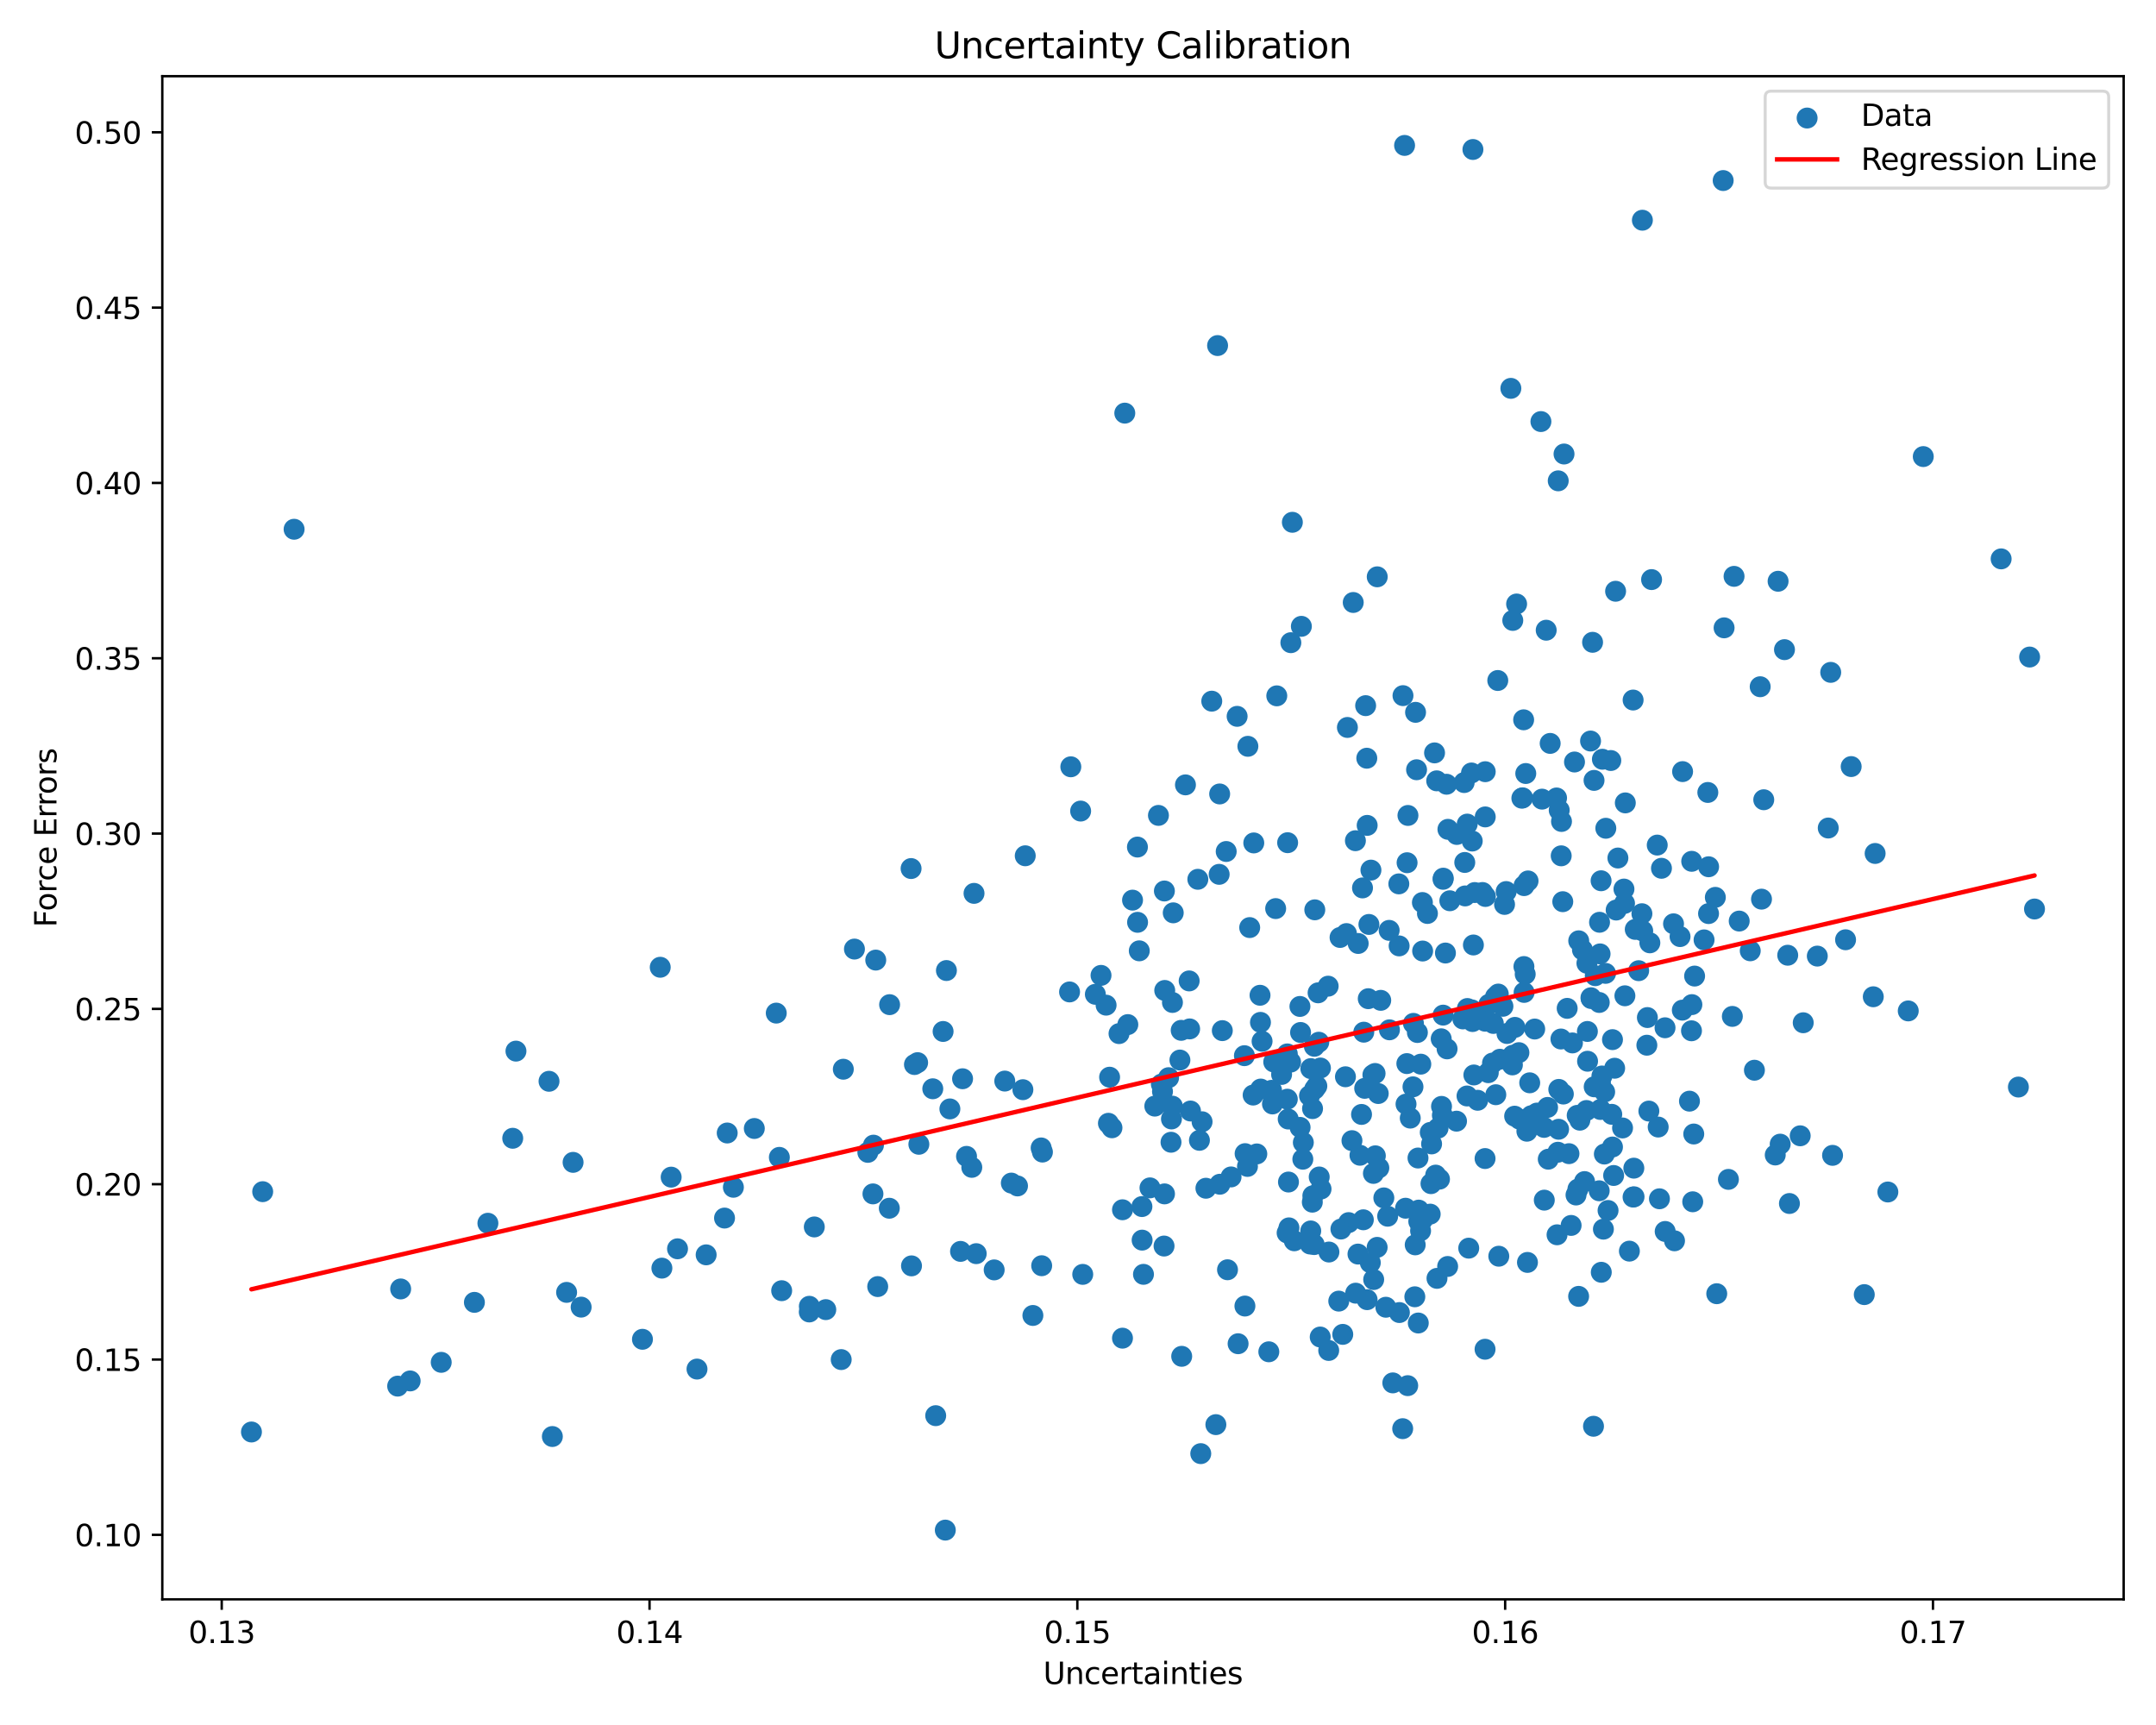 <?xml version="1.0" encoding="utf-8" standalone="no"?>
<!DOCTYPE svg PUBLIC "-//W3C//DTD SVG 1.1//EN"
  "http://www.w3.org/Graphics/SVG/1.1/DTD/svg11.dtd">
<svg xmlns:xlink="http://www.w3.org/1999/xlink" width="720pt" height="576pt" viewBox="0 0 720 576" xmlns="http://www.w3.org/2000/svg" version="1.1">
 <defs>
  <style type="text/css">*{stroke-linejoin: round; stroke-linecap: butt}</style>
 </defs>
 <g id="figure_1">
  <g id="patch_1">
   <path d="M 0 576 
L 720 576 
L 720 0 
L 0 0 
z
" style="fill: #ffffff"/>
  </g>
  <g id="axes_1">
   <g id="patch_2">
    <path d="M 54.2 534.04 
L 709.2 534.04 
L 709.2 25.44 
L 54.2 25.44 
z
" style="fill: #ffffff"/>
   </g>
   <g id="PathCollection_1">
    <defs>
     <path id="mbef5c98568" d="M 0 3 
C 0.796 3 1.559 2.684 2.121 2.121 
C 2.684 1.559 3 0.796 3 0 
C 3 -0.796 2.684 -1.559 2.121 -2.121 
C 1.559 -2.684 0.796 -3 0 -3 
C -0.796 -3 -1.559 -2.684 -2.121 -2.121 
C -2.684 -1.559 -3 -0.796 -3 0 
C -3 0.796 -2.684 1.559 -2.121 2.121 
C -1.559 2.684 -0.796 3 0 3 
z
" style="stroke: #1f77b4"/>
    </defs>
    <g clip-path="url(#p89c9389a28)">
     <use xlink:href="#mbef5c98568" x="534.168" y="307.958" style="fill: #1f77b4; stroke: #1f77b4"/>
     <use xlink:href="#mbef5c98568" x="476.696" y="305.019" style="fill: #1f77b4; stroke: #1f77b4"/>
     <use xlink:href="#mbef5c98568" x="387.838" y="362.004" style="fill: #1f77b4; stroke: #1f77b4"/>
     <use xlink:href="#mbef5c98568" x="443.724" y="450.935" style="fill: #1f77b4; stroke: #1f77b4"/>
     <use xlink:href="#mbef5c98568" x="475.065" y="407.268" style="fill: #1f77b4; stroke: #1f77b4"/>
     <use xlink:href="#mbef5c98568" x="459.212" y="358.446" style="fill: #1f77b4; stroke: #1f77b4"/>
     <use xlink:href="#mbef5c98568" x="502.985" y="297.698" style="fill: #1f77b4; stroke: #1f77b4"/>
     <use xlink:href="#mbef5c98568" x="478.08" y="381.971" style="fill: #1f77b4; stroke: #1f77b4"/>
     <use xlink:href="#mbef5c98568" x="572.839" y="299.639" style="fill: #1f77b4; stroke: #1f77b4"/>
     <use xlink:href="#mbef5c98568" x="388.738" y="416.071" style="fill: #1f77b4; stroke: #1f77b4"/>
     <use xlink:href="#mbef5c98568" x="625.586" y="332.833" style="fill: #1f77b4; stroke: #1f77b4"/>
     <use xlink:href="#mbef5c98568" x="418.486" y="365.656" style="fill: #1f77b4; stroke: #1f77b4"/>
     <use xlink:href="#mbef5c98568" x="292.457" y="320.588" style="fill: #1f77b4; stroke: #1f77b4"/>
     <use xlink:href="#mbef5c98568" x="432.228" y="414.316" style="fill: #1f77b4; stroke: #1f77b4"/>
     <use xlink:href="#mbef5c98568" x="443.541" y="329.294" style="fill: #1f77b4; stroke: #1f77b4"/>
     <use xlink:href="#mbef5c98568" x="483.255" y="350.232" style="fill: #1f77b4; stroke: #1f77b4"/>
     <use xlink:href="#mbef5c98568" x="306.443" y="354.83" style="fill: #1f77b4; stroke: #1f77b4"/>
     <use xlink:href="#mbef5c98568" x="395.885" y="262.077" style="fill: #1f77b4; stroke: #1f77b4"/>
     <use xlink:href="#mbef5c98568" x="610.544" y="276.489" style="fill: #1f77b4; stroke: #1f77b4"/>
     <use xlink:href="#mbef5c98568" x="337.737" y="395.048" style="fill: #1f77b4; stroke: #1f77b4"/>
     <use xlink:href="#mbef5c98568" x="515.719" y="400.745" style="fill: #1f77b4; stroke: #1f77b4"/>
     <use xlink:href="#mbef5c98568" x="577.209" y="393.812" style="fill: #1f77b4; stroke: #1f77b4"/>
     <use xlink:href="#mbef5c98568" x="459.928" y="192.608" style="fill: #1f77b4; stroke: #1f77b4"/>
     <use xlink:href="#mbef5c98568" x="630.454" y="398.023" style="fill: #1f77b4; stroke: #1f77b4"/>
     <use xlink:href="#mbef5c98568" x="305.383" y="355.464" style="fill: #1f77b4; stroke: #1f77b4"/>
     <use xlink:href="#mbef5c98568" x="440.887" y="446.447" style="fill: #1f77b4; stroke: #1f77b4"/>
     <use xlink:href="#mbef5c98568" x="322.773" y="386.126" style="fill: #1f77b4; stroke: #1f77b4"/>
     <use xlink:href="#mbef5c98568" x="677.796" y="219.395" style="fill: #1f77b4; stroke: #1f77b4"/>
     <use xlink:href="#mbef5c98568" x="438.251" y="401.417" style="fill: #1f77b4; stroke: #1f77b4"/>
     <use xlink:href="#mbef5c98568" x="481.98" y="293.23" style="fill: #1f77b4; stroke: #1f77b4"/>
     <use xlink:href="#mbef5c98568" x="370.159" y="375.079" style="fill: #1f77b4; stroke: #1f77b4"/>
     <use xlink:href="#mbef5c98568" x="526.952" y="397.051" style="fill: #1f77b4; stroke: #1f77b4"/>
     <use xlink:href="#mbef5c98568" x="418.701" y="281.467" style="fill: #1f77b4; stroke: #1f77b4"/>
     <use xlink:href="#mbef5c98568" x="471.868" y="362.91" style="fill: #1f77b4; stroke: #1f77b4"/>
     <use xlink:href="#mbef5c98568" x="400.551" y="380.768" style="fill: #1f77b4; stroke: #1f77b4"/>
     <use xlink:href="#mbef5c98568" x="491.657" y="280.834" style="fill: #1f77b4; stroke: #1f77b4"/>
     <use xlink:href="#mbef5c98568" x="465.131" y="461.766" style="fill: #1f77b4; stroke: #1f77b4"/>
     <use xlink:href="#mbef5c98568" x="507.42" y="373.692" style="fill: #1f77b4; stroke: #1f77b4"/>
     <use xlink:href="#mbef5c98568" x="437.524" y="415.398" style="fill: #1f77b4; stroke: #1f77b4"/>
     <use xlink:href="#mbef5c98568" x="510.851" y="361.565" style="fill: #1f77b4; stroke: #1f77b4"/>
     <use xlink:href="#mbef5c98568" x="505.195" y="207.167" style="fill: #1f77b4; stroke: #1f77b4"/>
     <use xlink:href="#mbef5c98568" x="415.742" y="436.106" style="fill: #1f77b4; stroke: #1f77b4"/>
     <use xlink:href="#mbef5c98568" x="483.086" y="261.869" style="fill: #1f77b4; stroke: #1f77b4"/>
     <use xlink:href="#mbef5c98568" x="481.685" y="372.415" style="fill: #1f77b4; stroke: #1f77b4"/>
     <use xlink:href="#mbef5c98568" x="550.146" y="339.776" style="fill: #1f77b4; stroke: #1f77b4"/>
     <use xlink:href="#mbef5c98568" x="454.685" y="372.123" style="fill: #1f77b4; stroke: #1f77b4"/>
     <use xlink:href="#mbef5c98568" x="455.437" y="344.659" style="fill: #1f77b4; stroke: #1f77b4"/>
     <use xlink:href="#mbef5c98568" x="569.078" y="313.838" style="fill: #1f77b4; stroke: #1f77b4"/>
     <use xlink:href="#mbef5c98568" x="584.499" y="317.482" style="fill: #1f77b4; stroke: #1f77b4"/>
     <use xlink:href="#mbef5c98568" x="369.384" y="335.637" style="fill: #1f77b4; stroke: #1f77b4"/>
     <use xlink:href="#mbef5c98568" x="550.64" y="371" style="fill: #1f77b4; stroke: #1f77b4"/>
     <use xlink:href="#mbef5c98568" x="514.593" y="140.766" style="fill: #1f77b4; stroke: #1f77b4"/>
     <use xlink:href="#mbef5c98568" x="594.496" y="382.047" style="fill: #1f77b4; stroke: #1f77b4"/>
     <use xlink:href="#mbef5c98568" x="370.553" y="359.692" style="fill: #1f77b4; stroke: #1f77b4"/>
     <use xlink:href="#mbef5c98568" x="564.201" y="367.69" style="fill: #1f77b4; stroke: #1f77b4"/>
     <use xlink:href="#mbef5c98568" x="516.82" y="369.782" style="fill: #1f77b4; stroke: #1f77b4"/>
     <use xlink:href="#mbef5c98568" x="508.822" y="240.353" style="fill: #1f77b4; stroke: #1f77b4"/>
     <use xlink:href="#mbef5c98568" x="592.847" y="385.665" style="fill: #1f77b4; stroke: #1f77b4"/>
     <use xlink:href="#mbef5c98568" x="527.599" y="374.045" style="fill: #1f77b4; stroke: #1f77b4"/>
     <use xlink:href="#mbef5c98568" x="588.259" y="300.238" style="fill: #1f77b4; stroke: #1f77b4"/>
     <use xlink:href="#mbef5c98568" x="537.932" y="253.946" style="fill: #1f77b4; stroke: #1f77b4"/>
     <use xlink:href="#mbef5c98568" x="501.905" y="336.014" style="fill: #1f77b4; stroke: #1f77b4"/>
     <use xlink:href="#mbef5c98568" x="457.827" y="290.543" style="fill: #1f77b4; stroke: #1f77b4"/>
     <use xlink:href="#mbef5c98568" x="534.48" y="361.805" style="fill: #1f77b4; stroke: #1f77b4"/>
     <use xlink:href="#mbef5c98568" x="481.294" y="346.871" style="fill: #1f77b4; stroke: #1f77b4"/>
     <use xlink:href="#mbef5c98568" x="529.953" y="321.64" style="fill: #1f77b4; stroke: #1f77b4"/>
     <use xlink:href="#mbef5c98568" x="291.698" y="382.381" style="fill: #1f77b4; stroke: #1f77b4"/>
     <use xlink:href="#mbef5c98568" x="438.327" y="370.184" style="fill: #1f77b4; stroke: #1f77b4"/>
     <use xlink:href="#mbef5c98568" x="453.569" y="315.04" style="fill: #1f77b4; stroke: #1f77b4"/>
     <use xlink:href="#mbef5c98568" x="439.76" y="362.647" style="fill: #1f77b4; stroke: #1f77b4"/>
     <use xlink:href="#mbef5c98568" x="477.641" y="378.128" style="fill: #1f77b4; stroke: #1f77b4"/>
     <use xlink:href="#mbef5c98568" x="314.95" y="344.421" style="fill: #1f77b4; stroke: #1f77b4"/>
     <use xlink:href="#mbef5c98568" x="390.257" y="359.851" style="fill: #1f77b4; stroke: #1f77b4"/>
     <use xlink:href="#mbef5c98568" x="521.369" y="285.77" style="fill: #1f77b4; stroke: #1f77b4"/>
     <use xlink:href="#mbef5c98568" x="457.151" y="308.683" style="fill: #1f77b4; stroke: #1f77b4"/>
     <use xlink:href="#mbef5c98568" x="561.816" y="337.301" style="fill: #1f77b4; stroke: #1f77b4"/>
     <use xlink:href="#mbef5c98568" x="297.087" y="335.468" style="fill: #1f77b4; stroke: #1f77b4"/>
     <use xlink:href="#mbef5c98568" x="499.415" y="332.863" style="fill: #1f77b4; stroke: #1f77b4"/>
     <use xlink:href="#mbef5c98568" x="469.898" y="288.075" style="fill: #1f77b4; stroke: #1f77b4"/>
     <use xlink:href="#mbef5c98568" x="510.099" y="421.537" style="fill: #1f77b4; stroke: #1f77b4"/>
     <use xlink:href="#mbef5c98568" x="520.704" y="270.534" style="fill: #1f77b4; stroke: #1f77b4"/>
     <use xlink:href="#mbef5c98568" x="538.489" y="383.001" style="fill: #1f77b4; stroke: #1f77b4"/>
     <use xlink:href="#mbef5c98568" x="534.057" y="397.618" style="fill: #1f77b4; stroke: #1f77b4"/>
     <use xlink:href="#mbef5c98568" x="401.438" y="374.57" style="fill: #1f77b4; stroke: #1f77b4"/>
     <use xlink:href="#mbef5c98568" x="474.48" y="355.336" style="fill: #1f77b4; stroke: #1f77b4"/>
     <use xlink:href="#mbef5c98568" x="481.933" y="338.964" style="fill: #1f77b4; stroke: #1f77b4"/>
     <use xlink:href="#mbef5c98568" x="316.06" y="324.075" style="fill: #1f77b4; stroke: #1f77b4"/>
     <use xlink:href="#mbef5c98568" x="400.998" y="485.386" style="fill: #1f77b4; stroke: #1f77b4"/>
     <use xlink:href="#mbef5c98568" x="489.274" y="299.164" style="fill: #1f77b4; stroke: #1f77b4"/>
     <use xlink:href="#mbef5c98568" x="407.14" y="291.952" style="fill: #1f77b4; stroke: #1f77b4"/>
     <use xlink:href="#mbef5c98568" x="420.938" y="341.382" style="fill: #1f77b4; stroke: #1f77b4"/>
     <use xlink:href="#mbef5c98568" x="226.262" y="416.991" style="fill: #1f77b4; stroke: #1f77b4"/>
     <use xlink:href="#mbef5c98568" x="548.477" y="73.533" style="fill: #1f77b4; stroke: #1f77b4"/>
     <use xlink:href="#mbef5c98568" x="455.29" y="407.304" style="fill: #1f77b4; stroke: #1f77b4"/>
     <use xlink:href="#mbef5c98568" x="679.427" y="303.53" style="fill: #1f77b4; stroke: #1f77b4"/>
     <use xlink:href="#mbef5c98568" x="320.772" y="417.855" style="fill: #1f77b4; stroke: #1f77b4"/>
     <use xlink:href="#mbef5c98568" x="668.285" y="186.616" style="fill: #1f77b4; stroke: #1f77b4"/>
     <use xlink:href="#mbef5c98568" x="293.112" y="429.606" style="fill: #1f77b4; stroke: #1f77b4"/>
     <use xlink:href="#mbef5c98568" x="452.641" y="280.723" style="fill: #1f77b4; stroke: #1f77b4"/>
     <use xlink:href="#mbef5c98568" x="409.493" y="284.326" style="fill: #1f77b4; stroke: #1f77b4"/>
     <use xlink:href="#mbef5c98568" x="597.584" y="401.864" style="fill: #1f77b4; stroke: #1f77b4"/>
     <use xlink:href="#mbef5c98568" x="575.459" y="60.288" style="fill: #1f77b4; stroke: #1f77b4"/>
     <use xlink:href="#mbef5c98568" x="421.474" y="347.699" style="fill: #1f77b4; stroke: #1f77b4"/>
     <use xlink:href="#mbef5c98568" x="379.893" y="307.974" style="fill: #1f77b4; stroke: #1f77b4"/>
     <use xlink:href="#mbef5c98568" x="427.989" y="358.771" style="fill: #1f77b4; stroke: #1f77b4"/>
     <use xlink:href="#mbef5c98568" x="520.497" y="377.075" style="fill: #1f77b4; stroke: #1f77b4"/>
     <use xlink:href="#mbef5c98568" x="481.4" y="369.439" style="fill: #1f77b4; stroke: #1f77b4"/>
     <use xlink:href="#mbef5c98568" x="492.198" y="358.949" style="fill: #1f77b4; stroke: #1f77b4"/>
     <use xlink:href="#mbef5c98568" x="495.968" y="340.993" style="fill: #1f77b4; stroke: #1f77b4"/>
     <use xlink:href="#mbef5c98568" x="261.041" y="430.979" style="fill: #1f77b4; stroke: #1f77b4"/>
     <use xlink:href="#mbef5c98568" x="539.216" y="356.696" style="fill: #1f77b4; stroke: #1f77b4"/>
     <use xlink:href="#mbef5c98568" x="259.234" y="338.289" style="fill: #1f77b4; stroke: #1f77b4"/>
     <use xlink:href="#mbef5c98568" x="532.747" y="325.797" style="fill: #1f77b4; stroke: #1f77b4"/>
     <use xlink:href="#mbef5c98568" x="473.776" y="404.073" style="fill: #1f77b4; stroke: #1f77b4"/>
     <use xlink:href="#mbef5c98568" x="464.012" y="343.871" style="fill: #1f77b4; stroke: #1f77b4"/>
     <use xlink:href="#mbef5c98568" x="473.802" y="407.853" style="fill: #1f77b4; stroke: #1f77b4"/>
     <use xlink:href="#mbef5c98568" x="280.923" y="453.984" style="fill: #1f77b4; stroke: #1f77b4"/>
     <use xlink:href="#mbef5c98568" x="611.372" y="224.511" style="fill: #1f77b4; stroke: #1f77b4"/>
     <use xlink:href="#mbef5c98568" x="411.116" y="392.993" style="fill: #1f77b4; stroke: #1f77b4"/>
     <use xlink:href="#mbef5c98568" x="450.386" y="408.244" style="fill: #1f77b4; stroke: #1f77b4"/>
     <use xlink:href="#mbef5c98568" x="394.631" y="452.892" style="fill: #1f77b4; stroke: #1f77b4"/>
     <use xlink:href="#mbef5c98568" x="451.489" y="380.879" style="fill: #1f77b4; stroke: #1f77b4"/>
     <use xlink:href="#mbef5c98568" x="421.008" y="363.649" style="fill: #1f77b4; stroke: #1f77b4"/>
     <use xlink:href="#mbef5c98568" x="443.796" y="418.069" style="fill: #1f77b4; stroke: #1f77b4"/>
     <use xlink:href="#mbef5c98568" x="360.881" y="270.825" style="fill: #1f77b4; stroke: #1f77b4"/>
     <use xlink:href="#mbef5c98568" x="342.383" y="285.756" style="fill: #1f77b4; stroke: #1f77b4"/>
     <use xlink:href="#mbef5c98568" x="534.752" y="424.83" style="fill: #1f77b4; stroke: #1f77b4"/>
     <use xlink:href="#mbef5c98568" x="404.67" y="234.128" style="fill: #1f77b4; stroke: #1f77b4"/>
     <use xlink:href="#mbef5c98568" x="479.45" y="392.388" style="fill: #1f77b4; stroke: #1f77b4"/>
     <use xlink:href="#mbef5c98568" x="417.337" y="309.73" style="fill: #1f77b4; stroke: #1f77b4"/>
     <use xlink:href="#mbef5c98568" x="385.649" y="369.345" style="fill: #1f77b4; stroke: #1f77b4"/>
     <use xlink:href="#mbef5c98568" x="554.174" y="400.29" style="fill: #1f77b4; stroke: #1f77b4"/>
     <use xlink:href="#mbef5c98568" x="365.797" y="332.013" style="fill: #1f77b4; stroke: #1f77b4"/>
     <use xlink:href="#mbef5c98568" x="260.267" y="386.458" style="fill: #1f77b4; stroke: #1f77b4"/>
     <use xlink:href="#mbef5c98568" x="386.863" y="272.272" style="fill: #1f77b4; stroke: #1f77b4"/>
     <use xlink:href="#mbef5c98568" x="505.176" y="352.372" style="fill: #1f77b4; stroke: #1f77b4"/>
     <use xlink:href="#mbef5c98568" x="483.54" y="276.924" style="fill: #1f77b4; stroke: #1f77b4"/>
     <use xlink:href="#mbef5c98568" x="391.517" y="369.361" style="fill: #1f77b4; stroke: #1f77b4"/>
     <use xlink:href="#mbef5c98568" x="523.959" y="385.223" style="fill: #1f77b4; stroke: #1f77b4"/>
     <use xlink:href="#mbef5c98568" x="430.006" y="281.386" style="fill: #1f77b4; stroke: #1f77b4"/>
     <use xlink:href="#mbef5c98568" x="394.035" y="353.964" style="fill: #1f77b4; stroke: #1f77b4"/>
     <use xlink:href="#mbef5c98568" x="270.282" y="436.186" style="fill: #1f77b4; stroke: #1f77b4"/>
     <use xlink:href="#mbef5c98568" x="469.818" y="355.149" style="fill: #1f77b4; stroke: #1f77b4"/>
     <use xlink:href="#mbef5c98568" x="281.627" y="357.028" style="fill: #1f77b4; stroke: #1f77b4"/>
     <use xlink:href="#mbef5c98568" x="491.887" y="49.916" style="fill: #1f77b4; stroke: #1f77b4"/>
     <use xlink:href="#mbef5c98568" x="419.713" y="385.312" style="fill: #1f77b4; stroke: #1f77b4"/>
     <use xlink:href="#mbef5c98568" x="473.639" y="441.771" style="fill: #1f77b4; stroke: #1f77b4"/>
     <use xlink:href="#mbef5c98568" x="597.013" y="318.964" style="fill: #1f77b4; stroke: #1f77b4"/>
     <use xlink:href="#mbef5c98568" x="453.5" y="418.752" style="fill: #1f77b4; stroke: #1f77b4"/>
     <use xlink:href="#mbef5c98568" x="587.819" y="229.309" style="fill: #1f77b4; stroke: #1f77b4"/>
     <use xlink:href="#mbef5c98568" x="409.93" y="423.988" style="fill: #1f77b4; stroke: #1f77b4"/>
     <use xlink:href="#mbef5c98568" x="508.963" y="295.722" style="fill: #1f77b4; stroke: #1f77b4"/>
     <use xlink:href="#mbef5c98568" x="570.57" y="305.058" style="fill: #1f77b4; stroke: #1f77b4"/>
     <use xlink:href="#mbef5c98568" x="304.399" y="422.69" style="fill: #1f77b4; stroke: #1f77b4"/>
     <use xlink:href="#mbef5c98568" x="497.211" y="335.356" style="fill: #1f77b4; stroke: #1f77b4"/>
     <use xlink:href="#mbef5c98568" x="312.478" y="472.71" style="fill: #1f77b4; stroke: #1f77b4"/>
     <use xlink:href="#mbef5c98568" x="397.122" y="327.541" style="fill: #1f77b4; stroke: #1f77b4"/>
     <use xlink:href="#mbef5c98568" x="514.965" y="266.845" style="fill: #1f77b4; stroke: #1f77b4"/>
     <use xlink:href="#mbef5c98568" x="534.688" y="294.096" style="fill: #1f77b4; stroke: #1f77b4"/>
     <use xlink:href="#mbef5c98568" x="589.009" y="267.047" style="fill: #1f77b4; stroke: #1f77b4"/>
     <use xlink:href="#mbef5c98568" x="447.085" y="434.46" style="fill: #1f77b4; stroke: #1f77b4"/>
     <use xlink:href="#mbef5c98568" x="526.705" y="372.44" style="fill: #1f77b4; stroke: #1f77b4"/>
     <use xlink:href="#mbef5c98568" x="674.044" y="362.98" style="fill: #1f77b4; stroke: #1f77b4"/>
     <use xlink:href="#mbef5c98568" x="483.442" y="422.894" style="fill: #1f77b4; stroke: #1f77b4"/>
     <use xlink:href="#mbef5c98568" x="520.271" y="384.744" style="fill: #1f77b4; stroke: #1f77b4"/>
     <use xlink:href="#mbef5c98568" x="495.081" y="298.019" style="fill: #1f77b4; stroke: #1f77b4"/>
     <use xlink:href="#mbef5c98568" x="449.316" y="359.549" style="fill: #1f77b4; stroke: #1f77b4"/>
     <use xlink:href="#mbef5c98568" x="535.124" y="253.521" style="fill: #1f77b4; stroke: #1f77b4"/>
     <use xlink:href="#mbef5c98568" x="388.85" y="297.515" style="fill: #1f77b4; stroke: #1f77b4"/>
     <use xlink:href="#mbef5c98568" x="469.546" y="368.678" style="fill: #1f77b4; stroke: #1f77b4"/>
     <use xlink:href="#mbef5c98568" x="469.384" y="403.442" style="fill: #1f77b4; stroke: #1f77b4"/>
     <use xlink:href="#mbef5c98568" x="415.808" y="385.215" style="fill: #1f77b4; stroke: #1f77b4"/>
     <use xlink:href="#mbef5c98568" x="235.82" y="419.007" style="fill: #1f77b4; stroke: #1f77b4"/>
     <use xlink:href="#mbef5c98568" x="556.088" y="411.2" style="fill: #1f77b4; stroke: #1f77b4"/>
     <use xlink:href="#mbef5c98568" x="397.568" y="370.982" style="fill: #1f77b4; stroke: #1f77b4"/>
     <use xlink:href="#mbef5c98568" x="473.542" y="386.677" style="fill: #1f77b4; stroke: #1f77b4"/>
     <use xlink:href="#mbef5c98568" x="400.019" y="293.61" style="fill: #1f77b4; stroke: #1f77b4"/>
     <use xlink:href="#mbef5c98568" x="435.082" y="387.078" style="fill: #1f77b4; stroke: #1f77b4"/>
     <use xlink:href="#mbef5c98568" x="486.505" y="278.637" style="fill: #1f77b4; stroke: #1f77b4"/>
     <use xlink:href="#mbef5c98568" x="500.357" y="331.928" style="fill: #1f77b4; stroke: #1f77b4"/>
     <use xlink:href="#mbef5c98568" x="553.755" y="376.334" style="fill: #1f77b4; stroke: #1f77b4"/>
     <use xlink:href="#mbef5c98568" x="457.617" y="421.632" style="fill: #1f77b4; stroke: #1f77b4"/>
     <use xlink:href="#mbef5c98568" x="435.252" y="381.505" style="fill: #1f77b4; stroke: #1f77b4"/>
     <use xlink:href="#mbef5c98568" x="429.835" y="411.691" style="fill: #1f77b4; stroke: #1f77b4"/>
     <use xlink:href="#mbef5c98568" x="593.796" y="194.091" style="fill: #1f77b4; stroke: #1f77b4"/>
     <use xlink:href="#mbef5c98568" x="497.016" y="358.185" style="fill: #1f77b4; stroke: #1f77b4"/>
     <use xlink:href="#mbef5c98568" x="463.414" y="406.109" style="fill: #1f77b4; stroke: #1f77b4"/>
     <use xlink:href="#mbef5c98568" x="291.524" y="398.657" style="fill: #1f77b4; stroke: #1f77b4"/>
     <use xlink:href="#mbef5c98568" x="241.959" y="406.728" style="fill: #1f77b4; stroke: #1f77b4"/>
     <use xlink:href="#mbef5c98568" x="407.375" y="395.436" style="fill: #1f77b4; stroke: #1f77b4"/>
     <use xlink:href="#mbef5c98568" x="525.808" y="254.443" style="fill: #1f77b4; stroke: #1f77b4"/>
     <use xlink:href="#mbef5c98568" x="475.014" y="301.361" style="fill: #1f77b4; stroke: #1f77b4"/>
     <use xlink:href="#mbef5c98568" x="461.1" y="334.025" style="fill: #1f77b4; stroke: #1f77b4"/>
     <use xlink:href="#mbef5c98568" x="618.204" y="255.967" style="fill: #1f77b4; stroke: #1f77b4"/>
     <use xlink:href="#mbef5c98568" x="481.913" y="293.611" style="fill: #1f77b4; stroke: #1f77b4"/>
     <use xlink:href="#mbef5c98568" x="361.583" y="425.531" style="fill: #1f77b4; stroke: #1f77b4"/>
     <use xlink:href="#mbef5c98568" x="475.091" y="317.56" style="fill: #1f77b4; stroke: #1f77b4"/>
     <use xlink:href="#mbef5c98568" x="531.17" y="247.438" style="fill: #1f77b4; stroke: #1f77b4"/>
     <use xlink:href="#mbef5c98568" x="513.262" y="371.67" style="fill: #1f77b4; stroke: #1f77b4"/>
     <use xlink:href="#mbef5c98568" x="500.525" y="419.465" style="fill: #1f77b4; stroke: #1f77b4"/>
     <use xlink:href="#mbef5c98568" x="515.641" y="376.452" style="fill: #1f77b4; stroke: #1f77b4"/>
     <use xlink:href="#mbef5c98568" x="420.788" y="332.332" style="fill: #1f77b4; stroke: #1f77b4"/>
     <use xlink:href="#mbef5c98568" x="472.018" y="341.716" style="fill: #1f77b4; stroke: #1f77b4"/>
     <use xlink:href="#mbef5c98568" x="530.111" y="344.417" style="fill: #1f77b4; stroke: #1f77b4"/>
     <use xlink:href="#mbef5c98568" x="434.114" y="336.064" style="fill: #1f77b4; stroke: #1f77b4"/>
     <use xlink:href="#mbef5c98568" x="506.475" y="201.684" style="fill: #1f77b4; stroke: #1f77b4"/>
     <use xlink:href="#mbef5c98568" x="611.987" y="385.786" style="fill: #1f77b4; stroke: #1f77b4"/>
     <use xlink:href="#mbef5c98568" x="469.063" y="48.558" style="fill: #1f77b4; stroke: #1f77b4"/>
     <use xlink:href="#mbef5c98568" x="306.857" y="382.092" style="fill: #1f77b4; stroke: #1f77b4"/>
     <use xlink:href="#mbef5c98568" x="532.152" y="476.249" style="fill: #1f77b4; stroke: #1f77b4"/>
     <use xlink:href="#mbef5c98568" x="462.135" y="399.991" style="fill: #1f77b4; stroke: #1f77b4"/>
     <use xlink:href="#mbef5c98568" x="508.225" y="266.53" style="fill: #1f77b4; stroke: #1f77b4"/>
     <use xlink:href="#mbef5c98568" x="542.324" y="296.87" style="fill: #1f77b4; stroke: #1f77b4"/>
     <use xlink:href="#mbef5c98568" x="426.383" y="232.35" style="fill: #1f77b4; stroke: #1f77b4"/>
     <use xlink:href="#mbef5c98568" x="455.741" y="363.41" style="fill: #1f77b4; stroke: #1f77b4"/>
     <use xlink:href="#mbef5c98568" x="500.898" y="353.696" style="fill: #1f77b4; stroke: #1f77b4"/>
     <use xlink:href="#mbef5c98568" x="317.215" y="370.283" style="fill: #1f77b4; stroke: #1f77b4"/>
     <use xlink:href="#mbef5c98568" x="505.915" y="343.055" style="fill: #1f77b4; stroke: #1f77b4"/>
     <use xlink:href="#mbef5c98568" x="510.296" y="294.157" style="fill: #1f77b4; stroke: #1f77b4"/>
     <use xlink:href="#mbef5c98568" x="381.349" y="402.891" style="fill: #1f77b4; stroke: #1f77b4"/>
     <use xlink:href="#mbef5c98568" x="486.411" y="374.372" style="fill: #1f77b4; stroke: #1f77b4"/>
     <use xlink:href="#mbef5c98568" x="496.045" y="299.344" style="fill: #1f77b4; stroke: #1f77b4"/>
     <use xlink:href="#mbef5c98568" x="550.973" y="314.823" style="fill: #1f77b4; stroke: #1f77b4"/>
     <use xlink:href="#mbef5c98568" x="548.591" y="310.852" style="fill: #1f77b4; stroke: #1f77b4"/>
     <use xlink:href="#mbef5c98568" x="133.804" y="430.397" style="fill: #1f77b4; stroke: #1f77b4"/>
     <use xlink:href="#mbef5c98568" x="491.757" y="341.108" style="fill: #1f77b4; stroke: #1f77b4"/>
     <use xlink:href="#mbef5c98568" x="437.308" y="365.889" style="fill: #1f77b4; stroke: #1f77b4"/>
     <use xlink:href="#mbef5c98568" x="402.719" y="396.77" style="fill: #1f77b4; stroke: #1f77b4"/>
     <use xlink:href="#mbef5c98568" x="492.484" y="298.031" style="fill: #1f77b4; stroke: #1f77b4"/>
     <use xlink:href="#mbef5c98568" x="158.427" y="434.875" style="fill: #1f77b4; stroke: #1f77b4"/>
     <use xlink:href="#mbef5c98568" x="357.604" y="256.043" style="fill: #1f77b4; stroke: #1f77b4"/>
     <use xlink:href="#mbef5c98568" x="622.581" y="432.287" style="fill: #1f77b4; stroke: #1f77b4"/>
     <use xlink:href="#mbef5c98568" x="488.527" y="340.236" style="fill: #1f77b4; stroke: #1f77b4"/>
     <use xlink:href="#mbef5c98568" x="488.964" y="261.306" style="fill: #1f77b4; stroke: #1f77b4"/>
     <use xlink:href="#mbef5c98568" x="573.31" y="431.986" style="fill: #1f77b4; stroke: #1f77b4"/>
     <use xlink:href="#mbef5c98568" x="184.46" y="479.673" style="fill: #1f77b4; stroke: #1f77b4"/>
     <use xlink:href="#mbef5c98568" x="477.879" y="395.236" style="fill: #1f77b4; stroke: #1f77b4"/>
     <use xlink:href="#mbef5c98568" x="570.332" y="264.611" style="fill: #1f77b4; stroke: #1f77b4"/>
     <use xlink:href="#mbef5c98568" x="498.704" y="341.741" style="fill: #1f77b4; stroke: #1f77b4"/>
     <use xlink:href="#mbef5c98568" x="561.904" y="257.651" style="fill: #1f77b4; stroke: #1f77b4"/>
     <use xlink:href="#mbef5c98568" x="531.379" y="333.43" style="fill: #1f77b4; stroke: #1f77b4"/>
     <use xlink:href="#mbef5c98568" x="183.345" y="361.055" style="fill: #1f77b4; stroke: #1f77b4"/>
     <use xlink:href="#mbef5c98568" x="425.364" y="354.602" style="fill: #1f77b4; stroke: #1f77b4"/>
     <use xlink:href="#mbef5c98568" x="472.61" y="415.674" style="fill: #1f77b4; stroke: #1f77b4"/>
     <use xlink:href="#mbef5c98568" x="495.999" y="272.779" style="fill: #1f77b4; stroke: #1f77b4"/>
     <use xlink:href="#mbef5c98568" x="87.727" y="397.916" style="fill: #1f77b4; stroke: #1f77b4"/>
     <use xlink:href="#mbef5c98568" x="564.875" y="344.193" style="fill: #1f77b4; stroke: #1f77b4"/>
     <use xlink:href="#mbef5c98568" x="531.301" y="333.16" style="fill: #1f77b4; stroke: #1f77b4"/>
     <use xlink:href="#mbef5c98568" x="413.14" y="239.196" style="fill: #1f77b4; stroke: #1f77b4"/>
     <use xlink:href="#mbef5c98568" x="521.891" y="301.086" style="fill: #1f77b4; stroke: #1f77b4"/>
     <use xlink:href="#mbef5c98568" x="348.123" y="384.688" style="fill: #1f77b4; stroke: #1f77b4"/>
     <use xlink:href="#mbef5c98568" x="339.799" y="395.999" style="fill: #1f77b4; stroke: #1f77b4"/>
     <use xlink:href="#mbef5c98568" x="538.874" y="392.511" style="fill: #1f77b4; stroke: #1f77b4"/>
     <use xlink:href="#mbef5c98568" x="546.095" y="310.335" style="fill: #1f77b4; stroke: #1f77b4"/>
     <use xlink:href="#mbef5c98568" x="424.944" y="368.623" style="fill: #1f77b4; stroke: #1f77b4"/>
     <use xlink:href="#mbef5c98568" x="430.196" y="373.657" style="fill: #1f77b4; stroke: #1f77b4"/>
     <use xlink:href="#mbef5c98568" x="438.936" y="349.367" style="fill: #1f77b4; stroke: #1f77b4"/>
     <use xlink:href="#mbef5c98568" x="507.245" y="351.491" style="fill: #1f77b4; stroke: #1f77b4"/>
     <use xlink:href="#mbef5c98568" x="535.776" y="385.353" style="fill: #1f77b4; stroke: #1f77b4"/>
     <use xlink:href="#mbef5c98568" x="565.916" y="325.922" style="fill: #1f77b4; stroke: #1f77b4"/>
     <use xlink:href="#mbef5c98568" x="540.301" y="286.505" style="fill: #1f77b4; stroke: #1f77b4"/>
     <use xlink:href="#mbef5c98568" x="468.43" y="477.051" style="fill: #1f77b4; stroke: #1f77b4"/>
     <use xlink:href="#mbef5c98568" x="415.573" y="352.505" style="fill: #1f77b4; stroke: #1f77b4"/>
     <use xlink:href="#mbef5c98568" x="516.356" y="210.436" style="fill: #1f77b4; stroke: #1f77b4"/>
     <use xlink:href="#mbef5c98568" x="335.546" y="360.986" style="fill: #1f77b4; stroke: #1f77b4"/>
     <use xlink:href="#mbef5c98568" x="388.218" y="364.472" style="fill: #1f77b4; stroke: #1f77b4"/>
     <use xlink:href="#mbef5c98568" x="561.057" y="312.736" style="fill: #1f77b4; stroke: #1f77b4"/>
     <use xlink:href="#mbef5c98568" x="441.165" y="397.016" style="fill: #1f77b4; stroke: #1f77b4"/>
     <use xlink:href="#mbef5c98568" x="504.554" y="129.678" style="fill: #1f77b4; stroke: #1f77b4"/>
     <use xlink:href="#mbef5c98568" x="384.039" y="396.645" style="fill: #1f77b4; stroke: #1f77b4"/>
     <use xlink:href="#mbef5c98568" x="474.406" y="410.985" style="fill: #1f77b4; stroke: #1f77b4"/>
     <use xlink:href="#mbef5c98568" x="194.075" y="436.467" style="fill: #1f77b4; stroke: #1f77b4"/>
     <use xlink:href="#mbef5c98568" x="456.442" y="253.178" style="fill: #1f77b4; stroke: #1f77b4"/>
     <use xlink:href="#mbef5c98568" x="332.007" y="424.036" style="fill: #1f77b4; stroke: #1f77b4"/>
     <use xlink:href="#mbef5c98568" x="357.181" y="331.221" style="fill: #1f77b4; stroke: #1f77b4"/>
     <use xlink:href="#mbef5c98568" x="391.064" y="381.41" style="fill: #1f77b4; stroke: #1f77b4"/>
     <use xlink:href="#mbef5c98568" x="500.184" y="227.227" style="fill: #1f77b4; stroke: #1f77b4"/>
     <use xlink:href="#mbef5c98568" x="470.109" y="462.688" style="fill: #1f77b4; stroke: #1f77b4"/>
     <use xlink:href="#mbef5c98568" x="275.772" y="437.303" style="fill: #1f77b4; stroke: #1f77b4"/>
     <use xlink:href="#mbef5c98568" x="585.892" y="357.362" style="fill: #1f77b4; stroke: #1f77b4"/>
     <use xlink:href="#mbef5c98568" x="505.071" y="355.586" style="fill: #1f77b4; stroke: #1f77b4"/>
     <use xlink:href="#mbef5c98568" x="448.417" y="445.564" style="fill: #1f77b4; stroke: #1f77b4"/>
     <use xlink:href="#mbef5c98568" x="147.348" y="454.902" style="fill: #1f77b4; stroke: #1f77b4"/>
     <use xlink:href="#mbef5c98568" x="220.487" y="322.982" style="fill: #1f77b4; stroke: #1f77b4"/>
     <use xlink:href="#mbef5c98568" x="458.654" y="391.818" style="fill: #1f77b4; stroke: #1f77b4"/>
     <use xlink:href="#mbef5c98568" x="490.484" y="416.777" style="fill: #1f77b4; stroke: #1f77b4"/>
     <use xlink:href="#mbef5c98568" x="326.01" y="418.611" style="fill: #1f77b4; stroke: #1f77b4"/>
     <use xlink:href="#mbef5c98568" x="578.518" y="339.39" style="fill: #1f77b4; stroke: #1f77b4"/>
     <use xlink:href="#mbef5c98568" x="374.859" y="403.956" style="fill: #1f77b4; stroke: #1f77b4"/>
     <use xlink:href="#mbef5c98568" x="406.041" y="475.704" style="fill: #1f77b4; stroke: #1f77b4"/>
     <use xlink:href="#mbef5c98568" x="565.008" y="335.454" style="fill: #1f77b4; stroke: #1f77b4"/>
     <use xlink:href="#mbef5c98568" x="527.185" y="432.875" style="fill: #1f77b4; stroke: #1f77b4"/>
     <use xlink:href="#mbef5c98568" x="602.19" y="341.511" style="fill: #1f77b4; stroke: #1f77b4"/>
     <use xlink:href="#mbef5c98568" x="579.091" y="192.452" style="fill: #1f77b4; stroke: #1f77b4"/>
     <use xlink:href="#mbef5c98568" x="378.214" y="300.566" style="fill: #1f77b4; stroke: #1f77b4"/>
     <use xlink:href="#mbef5c98568" x="508.917" y="322.742" style="fill: #1f77b4; stroke: #1f77b4"/>
     <use xlink:href="#mbef5c98568" x="545.382" y="233.751" style="fill: #1f77b4; stroke: #1f77b4"/>
     <use xlink:href="#mbef5c98568" x="534.964" y="359.292" style="fill: #1f77b4; stroke: #1f77b4"/>
     <use xlink:href="#mbef5c98568" x="452.735" y="431.809" style="fill: #1f77b4; stroke: #1f77b4"/>
     <use xlink:href="#mbef5c98568" x="626.204" y="284.982" style="fill: #1f77b4; stroke: #1f77b4"/>
     <use xlink:href="#mbef5c98568" x="460.267" y="365.143" style="fill: #1f77b4; stroke: #1f77b4"/>
     <use xlink:href="#mbef5c98568" x="490.027" y="336.755" style="fill: #1f77b4; stroke: #1f77b4"/>
     <use xlink:href="#mbef5c98568" x="549.969" y="349.009" style="fill: #1f77b4; stroke: #1f77b4"/>
     <use xlink:href="#mbef5c98568" x="535.46" y="410.432" style="fill: #1f77b4; stroke: #1f77b4"/>
     <use xlink:href="#mbef5c98568" x="522.084" y="365.319" style="fill: #1f77b4; stroke: #1f77b4"/>
     <use xlink:href="#mbef5c98568" x="430.993" y="354.659" style="fill: #1f77b4; stroke: #1f77b4"/>
     <use xlink:href="#mbef5c98568" x="545.692" y="399.625" style="fill: #1f77b4; stroke: #1f77b4"/>
     <use xlink:href="#mbef5c98568" x="191.382" y="388.128" style="fill: #1f77b4; stroke: #1f77b4"/>
     <use xlink:href="#mbef5c98568" x="595.931" y="216.926" style="fill: #1f77b4; stroke: #1f77b4"/>
     <use xlink:href="#mbef5c98568" x="325.279" y="298.307" style="fill: #1f77b4; stroke: #1f77b4"/>
     <use xlink:href="#mbef5c98568" x="520.561" y="363.766" style="fill: #1f77b4; stroke: #1f77b4"/>
     <use xlink:href="#mbef5c98568" x="570.592" y="289.422" style="fill: #1f77b4; stroke: #1f77b4"/>
     <use xlink:href="#mbef5c98568" x="534.075" y="334.737" style="fill: #1f77b4; stroke: #1f77b4"/>
     <use xlink:href="#mbef5c98568" x="394.459" y="344.042" style="fill: #1f77b4; stroke: #1f77b4"/>
     <use xlink:href="#mbef5c98568" x="439.078" y="303.804" style="fill: #1f77b4; stroke: #1f77b4"/>
     <use xlink:href="#mbef5c98568" x="341.596" y="363.862" style="fill: #1f77b4; stroke: #1f77b4"/>
     <use xlink:href="#mbef5c98568" x="509.346" y="325.297" style="fill: #1f77b4; stroke: #1f77b4"/>
     <use xlink:href="#mbef5c98568" x="541.855" y="376.642" style="fill: #1f77b4; stroke: #1f77b4"/>
     <use xlink:href="#mbef5c98568" x="521.466" y="274.298" style="fill: #1f77b4; stroke: #1f77b4"/>
     <use xlink:href="#mbef5c98568" x="242.854" y="378.323" style="fill: #1f77b4; stroke: #1f77b4"/>
     <use xlink:href="#mbef5c98568" x="508.976" y="331.378" style="fill: #1f77b4; stroke: #1f77b4"/>
     <use xlink:href="#mbef5c98568" x="379.849" y="282.844" style="fill: #1f77b4; stroke: #1f77b4"/>
     <use xlink:href="#mbef5c98568" x="456.568" y="275.608" style="fill: #1f77b4; stroke: #1f77b4"/>
     <use xlink:href="#mbef5c98568" x="482.705" y="318.228" style="fill: #1f77b4; stroke: #1f77b4"/>
     <use xlink:href="#mbef5c98568" x="463.913" y="310.662" style="fill: #1f77b4; stroke: #1f77b4"/>
     <use xlink:href="#mbef5c98568" x="538.252" y="372.085" style="fill: #1f77b4; stroke: #1f77b4"/>
     <use xlink:href="#mbef5c98568" x="189.219" y="431.541" style="fill: #1f77b4; stroke: #1f77b4"/>
     <use xlink:href="#mbef5c98568" x="534.446" y="370.468" style="fill: #1f77b4; stroke: #1f77b4"/>
     <use xlink:href="#mbef5c98568" x="553.437" y="282.185" style="fill: #1f77b4; stroke: #1f77b4"/>
     <use xlink:href="#mbef5c98568" x="575.765" y="209.643" style="fill: #1f77b4; stroke: #1f77b4"/>
     <use xlink:href="#mbef5c98568" x="132.799" y="462.844" style="fill: #1f77b4; stroke: #1f77b4"/>
     <use xlink:href="#mbef5c98568" x="479.786" y="260.73" style="fill: #1f77b4; stroke: #1f77b4"/>
     <use xlink:href="#mbef5c98568" x="539.532" y="197.428" style="fill: #1f77b4; stroke: #1f77b4"/>
     <use xlink:href="#mbef5c98568" x="532.385" y="362.899" style="fill: #1f77b4; stroke: #1f77b4"/>
     <use xlink:href="#mbef5c98568" x="519.817" y="266.451" style="fill: #1f77b4; stroke: #1f77b4"/>
     <use xlink:href="#mbef5c98568" x="437.721" y="411.026" style="fill: #1f77b4; stroke: #1f77b4"/>
     <use xlink:href="#mbef5c98568" x="491.403" y="258.107" style="fill: #1f77b4; stroke: #1f77b4"/>
     <use xlink:href="#mbef5c98568" x="315.687" y="510.922" style="fill: #1f77b4; stroke: #1f77b4"/>
     <use xlink:href="#mbef5c98568" x="388.888" y="398.655" style="fill: #1f77b4; stroke: #1f77b4"/>
     <use xlink:href="#mbef5c98568" x="413.465" y="448.687" style="fill: #1f77b4; stroke: #1f77b4"/>
     <use xlink:href="#mbef5c98568" x="503.261" y="345.099" style="fill: #1f77b4; stroke: #1f77b4"/>
     <use xlink:href="#mbef5c98568" x="416.732" y="249.203" style="fill: #1f77b4; stroke: #1f77b4"/>
     <use xlink:href="#mbef5c98568" x="347.694" y="383.311" style="fill: #1f77b4; stroke: #1f77b4"/>
     <use xlink:href="#mbef5c98568" x="270.258" y="438.083" style="fill: #1f77b4; stroke: #1f77b4"/>
     <use xlink:href="#mbef5c98568" x="449.968" y="242.906" style="fill: #1f77b4; stroke: #1f77b4"/>
     <use xlink:href="#mbef5c98568" x="491.522" y="337.213" style="fill: #1f77b4; stroke: #1f77b4"/>
     <use xlink:href="#mbef5c98568" x="538.492" y="347.147" style="fill: #1f77b4; stroke: #1f77b4"/>
     <use xlink:href="#mbef5c98568" x="451.915" y="201.175" style="fill: #1f77b4; stroke: #1f77b4"/>
     <use xlink:href="#mbef5c98568" x="171.225" y="380.084" style="fill: #1f77b4; stroke: #1f77b4"/>
     <use xlink:href="#mbef5c98568" x="539.719" y="303.876" style="fill: #1f77b4; stroke: #1f77b4"/>
     <use xlink:href="#mbef5c98568" x="455.012" y="296.488" style="fill: #1f77b4; stroke: #1f77b4"/>
     <use xlink:href="#mbef5c98568" x="456.93" y="333.475" style="fill: #1f77b4; stroke: #1f77b4"/>
     <use xlink:href="#mbef5c98568" x="459.9" y="416.511" style="fill: #1f77b4; stroke: #1f77b4"/>
     <use xlink:href="#mbef5c98568" x="637.264" y="337.557" style="fill: #1f77b4; stroke: #1f77b4"/>
     <use xlink:href="#mbef5c98568" x="391.541" y="334.733" style="fill: #1f77b4; stroke: #1f77b4"/>
     <use xlink:href="#mbef5c98568" x="495.938" y="386.852" style="fill: #1f77b4; stroke: #1f77b4"/>
     <use xlink:href="#mbef5c98568" x="381.415" y="414.096" style="fill: #1f77b4; stroke: #1f77b4"/>
     <use xlink:href="#mbef5c98568" x="551.548" y="193.532" style="fill: #1f77b4; stroke: #1f77b4"/>
     <use xlink:href="#mbef5c98568" x="542.515" y="301.656" style="fill: #1f77b4; stroke: #1f77b4"/>
     <use xlink:href="#mbef5c98568" x="521.277" y="346.94" style="fill: #1f77b4; stroke: #1f77b4"/>
     <use xlink:href="#mbef5c98568" x="456.552" y="433.976" style="fill: #1f77b4; stroke: #1f77b4"/>
     <use xlink:href="#mbef5c98568" x="458.744" y="427.255" style="fill: #1f77b4; stroke: #1f77b4"/>
     <use xlink:href="#mbef5c98568" x="407.309" y="265.111" style="fill: #1f77b4; stroke: #1f77b4"/>
     <use xlink:href="#mbef5c98568" x="244.917" y="396.445" style="fill: #1f77b4; stroke: #1f77b4"/>
     <use xlink:href="#mbef5c98568" x="440.408" y="348.009" style="fill: #1f77b4; stroke: #1f77b4"/>
     <use xlink:href="#mbef5c98568" x="467.327" y="438.275" style="fill: #1f77b4; stroke: #1f77b4"/>
     <use xlink:href="#mbef5c98568" x="505.818" y="372.706" style="fill: #1f77b4; stroke: #1f77b4"/>
     <use xlink:href="#mbef5c98568" x="479.072" y="251.399" style="fill: #1f77b4; stroke: #1f77b4"/>
     <use xlink:href="#mbef5c98568" x="564.948" y="287.604" style="fill: #1f77b4; stroke: #1f77b4"/>
     <use xlink:href="#mbef5c98568" x="532.333" y="260.583" style="fill: #1f77b4; stroke: #1f77b4"/>
     <use xlink:href="#mbef5c98568" x="525.124" y="348.248" style="fill: #1f77b4; stroke: #1f77b4"/>
     <use xlink:href="#mbef5c98568" x="529.8" y="370.814" style="fill: #1f77b4; stroke: #1f77b4"/>
     <use xlink:href="#mbef5c98568" x="296.984" y="403.446" style="fill: #1f77b4; stroke: #1f77b4"/>
     <use xlink:href="#mbef5c98568" x="495.997" y="257.682" style="fill: #1f77b4; stroke: #1f77b4"/>
     <use xlink:href="#mbef5c98568" x="458.48" y="358.907" style="fill: #1f77b4; stroke: #1f77b4"/>
     <use xlink:href="#mbef5c98568" x="397.281" y="343.564" style="fill: #1f77b4; stroke: #1f77b4"/>
     <use xlink:href="#mbef5c98568" x="545.365" y="399.716" style="fill: #1f77b4; stroke: #1f77b4"/>
     <use xlink:href="#mbef5c98568" x="431.588" y="174.401" style="fill: #1f77b4; stroke: #1f77b4"/>
     <use xlink:href="#mbef5c98568" x="434.17" y="376.447" style="fill: #1f77b4; stroke: #1f77b4"/>
     <use xlink:href="#mbef5c98568" x="460.461" y="389.99" style="fill: #1f77b4; stroke: #1f77b4"/>
     <use xlink:href="#mbef5c98568" x="542.777" y="268.098" style="fill: #1f77b4; stroke: #1f77b4"/>
     <use xlink:href="#mbef5c98568" x="512.517" y="343.609" style="fill: #1f77b4; stroke: #1f77b4"/>
     <use xlink:href="#mbef5c98568" x="304.26" y="290.02" style="fill: #1f77b4; stroke: #1f77b4"/>
     <use xlink:href="#mbef5c98568" x="271.937" y="409.692" style="fill: #1f77b4; stroke: #1f77b4"/>
     <use xlink:href="#mbef5c98568" x="380.465" y="317.494" style="fill: #1f77b4; stroke: #1f77b4"/>
     <use xlink:href="#mbef5c98568" x="447.515" y="313.032" style="fill: #1f77b4; stroke: #1f77b4"/>
     <use xlink:href="#mbef5c98568" x="321.454" y="360.209" style="fill: #1f77b4; stroke: #1f77b4"/>
     <use xlink:href="#mbef5c98568" x="554.848" y="289.935" style="fill: #1f77b4; stroke: #1f77b4"/>
     <use xlink:href="#mbef5c98568" x="530.169" y="354.36" style="fill: #1f77b4; stroke: #1f77b4"/>
     <use xlink:href="#mbef5c98568" x="468.531" y="232.284" style="fill: #1f77b4; stroke: #1f77b4"/>
     <use xlink:href="#mbef5c98568" x="519.979" y="412.311" style="fill: #1f77b4; stroke: #1f77b4"/>
     <use xlink:href="#mbef5c98568" x="371.343" y="376.581" style="fill: #1f77b4; stroke: #1f77b4"/>
     <use xlink:href="#mbef5c98568" x="285.343" y="316.908" style="fill: #1f77b4; stroke: #1f77b4"/>
     <use xlink:href="#mbef5c98568" x="473.066" y="257.029" style="fill: #1f77b4; stroke: #1f77b4"/>
     <use xlink:href="#mbef5c98568" x="438.424" y="399.28" style="fill: #1f77b4; stroke: #1f77b4"/>
     <use xlink:href="#mbef5c98568" x="232.765" y="457.151" style="fill: #1f77b4; stroke: #1f77b4"/>
     <use xlink:href="#mbef5c98568" x="526.313" y="399.028" style="fill: #1f77b4; stroke: #1f77b4"/>
     <use xlink:href="#mbef5c98568" x="429.902" y="367.034" style="fill: #1f77b4; stroke: #1f77b4"/>
     <use xlink:href="#mbef5c98568" x="373.698" y="345.133" style="fill: #1f77b4; stroke: #1f77b4"/>
     <use xlink:href="#mbef5c98568" x="381.867" y="425.518" style="fill: #1f77b4; stroke: #1f77b4"/>
     <use xlink:href="#mbef5c98568" x="489.98" y="275.178" style="fill: #1f77b4; stroke: #1f77b4"/>
     <use xlink:href="#mbef5c98568" x="495.937" y="450.532" style="fill: #1f77b4; stroke: #1f77b4"/>
     <use xlink:href="#mbef5c98568" x="527.217" y="314.146" style="fill: #1f77b4; stroke: #1f77b4"/>
     <use xlink:href="#mbef5c98568" x="438.874" y="415.579" style="fill: #1f77b4; stroke: #1f77b4"/>
     <use xlink:href="#mbef5c98568" x="517.682" y="248.232" style="fill: #1f77b4; stroke: #1f77b4"/>
     <use xlink:href="#mbef5c98568" x="556.041" y="343.188" style="fill: #1f77b4; stroke: #1f77b4"/>
     <use xlink:href="#mbef5c98568" x="536.182" y="325.015" style="fill: #1f77b4; stroke: #1f77b4"/>
     <use xlink:href="#mbef5c98568" x="547.239" y="324.123" style="fill: #1f77b4; stroke: #1f77b4"/>
     <use xlink:href="#mbef5c98568" x="344.934" y="439.25" style="fill: #1f77b4; stroke: #1f77b4"/>
     <use xlink:href="#mbef5c98568" x="537.014" y="404.198" style="fill: #1f77b4; stroke: #1f77b4"/>
     <use xlink:href="#mbef5c98568" x="472.728" y="237.858" style="fill: #1f77b4; stroke: #1f77b4"/>
     <use xlink:href="#mbef5c98568" x="440.555" y="393.011" style="fill: #1f77b4; stroke: #1f77b4"/>
     <use xlink:href="#mbef5c98568" x="508.486" y="266.402" style="fill: #1f77b4; stroke: #1f77b4"/>
     <use xlink:href="#mbef5c98568" x="559.209" y="414.32" style="fill: #1f77b4; stroke: #1f77b4"/>
     <use xlink:href="#mbef5c98568" x="98.217" y="176.727" style="fill: #1f77b4; stroke: #1f77b4"/>
     <use xlink:href="#mbef5c98568" x="528.467" y="317.173" style="fill: #1f77b4; stroke: #1f77b4"/>
     <use xlink:href="#mbef5c98568" x="565.288" y="401.292" style="fill: #1f77b4; stroke: #1f77b4"/>
     <use xlink:href="#mbef5c98568" x="480.24" y="376.702" style="fill: #1f77b4; stroke: #1f77b4"/>
     <use xlink:href="#mbef5c98568" x="367.687" y="325.692" style="fill: #1f77b4; stroke: #1f77b4"/>
     <use xlink:href="#mbef5c98568" x="520.374" y="160.555" style="fill: #1f77b4; stroke: #1f77b4"/>
     <use xlink:href="#mbef5c98568" x="440.179" y="331.516" style="fill: #1f77b4; stroke: #1f77b4"/>
     <use xlink:href="#mbef5c98568" x="523.361" y="336.703" style="fill: #1f77b4; stroke: #1f77b4"/>
     <use xlink:href="#mbef5c98568" x="172.305" y="350.982" style="fill: #1f77b4; stroke: #1f77b4"/>
     <use xlink:href="#mbef5c98568" x="374.857" y="446.831" style="fill: #1f77b4; stroke: #1f77b4"/>
     <use xlink:href="#mbef5c98568" x="439.033" y="363.673" style="fill: #1f77b4; stroke: #1f77b4"/>
     <use xlink:href="#mbef5c98568" x="511.339" y="372.562" style="fill: #1f77b4; stroke: #1f77b4"/>
     <use xlink:href="#mbef5c98568" x="548.322" y="305.103" style="fill: #1f77b4; stroke: #1f77b4"/>
     <use xlink:href="#mbef5c98568" x="214.549" y="447.21" style="fill: #1f77b4; stroke: #1f77b4"/>
     <use xlink:href="#mbef5c98568" x="601.182" y="379.257" style="fill: #1f77b4; stroke: #1f77b4"/>
     <use xlink:href="#mbef5c98568" x="83.973" y="478.161" style="fill: #1f77b4; stroke: #1f77b4"/>
     <use xlink:href="#mbef5c98568" x="388.966" y="330.724" style="fill: #1f77b4; stroke: #1f77b4"/>
     <use xlink:href="#mbef5c98568" x="347.871" y="422.641" style="fill: #1f77b4; stroke: #1f77b4"/>
     <use xlink:href="#mbef5c98568" x="472.484" y="433.015" style="fill: #1f77b4; stroke: #1f77b4"/>
     <use xlink:href="#mbef5c98568" x="221.039" y="423.447" style="fill: #1f77b4; stroke: #1f77b4"/>
     <use xlink:href="#mbef5c98568" x="467.14" y="295.138" style="fill: #1f77b4; stroke: #1f77b4"/>
     <use xlink:href="#mbef5c98568" x="489.911" y="365.961" style="fill: #1f77b4; stroke: #1f77b4"/>
     <use xlink:href="#mbef5c98568" x="375.626" y="137.951" style="fill: #1f77b4; stroke: #1f77b4"/>
     <use xlink:href="#mbef5c98568" x="430.288" y="394.696" style="fill: #1f77b4; stroke: #1f77b4"/>
     <use xlink:href="#mbef5c98568" x="536.266" y="276.568" style="fill: #1f77b4; stroke: #1f77b4"/>
     <use xlink:href="#mbef5c98568" x="424.643" y="364.074" style="fill: #1f77b4; stroke: #1f77b4"/>
     <use xlink:href="#mbef5c98568" x="324.532" y="389.794" style="fill: #1f77b4; stroke: #1f77b4"/>
     <use xlink:href="#mbef5c98568" x="517.043" y="387.069" style="fill: #1f77b4; stroke: #1f77b4"/>
     <use xlink:href="#mbef5c98568" x="498.428" y="354.977" style="fill: #1f77b4; stroke: #1f77b4"/>
     <use xlink:href="#mbef5c98568" x="449.648" y="311.735" style="fill: #1f77b4; stroke: #1f77b4"/>
     <use xlink:href="#mbef5c98568" x="522.309" y="151.6" style="fill: #1f77b4; stroke: #1f77b4"/>
     <use xlink:href="#mbef5c98568" x="470.959" y="373.352" style="fill: #1f77b4; stroke: #1f77b4"/>
     <use xlink:href="#mbef5c98568" x="489.161" y="287.986" style="fill: #1f77b4; stroke: #1f77b4"/>
     <use xlink:href="#mbef5c98568" x="545.622" y="390.064" style="fill: #1f77b4; stroke: #1f77b4"/>
     <use xlink:href="#mbef5c98568" x="416.593" y="389.481" style="fill: #1f77b4; stroke: #1f77b4"/>
     <use xlink:href="#mbef5c98568" x="531.844" y="214.475" style="fill: #1f77b4; stroke: #1f77b4"/>
     <use xlink:href="#mbef5c98568" x="391.21" y="373.638" style="fill: #1f77b4; stroke: #1f77b4"/>
     <use xlink:href="#mbef5c98568" x="544.137" y="417.769" style="fill: #1f77b4; stroke: #1f77b4"/>
     <use xlink:href="#mbef5c98568" x="499.527" y="365.542" style="fill: #1f77b4; stroke: #1f77b4"/>
     <use xlink:href="#mbef5c98568" x="434.325" y="344.758" style="fill: #1f77b4; stroke: #1f77b4"/>
     <use xlink:href="#mbef5c98568" x="542.638" y="332.506" style="fill: #1f77b4; stroke: #1f77b4"/>
     <use xlink:href="#mbef5c98568" x="376.64" y="342.126" style="fill: #1f77b4; stroke: #1f77b4"/>
     <use xlink:href="#mbef5c98568" x="535.881" y="364.61" style="fill: #1f77b4; stroke: #1f77b4"/>
     <use xlink:href="#mbef5c98568" x="480.719" y="393.731" style="fill: #1f77b4; stroke: #1f77b4"/>
     <use xlink:href="#mbef5c98568" x="565.632" y="378.66" style="fill: #1f77b4; stroke: #1f77b4"/>
     <use xlink:href="#mbef5c98568" x="136.972" y="461.111" style="fill: #1f77b4; stroke: #1f77b4"/>
     <use xlink:href="#mbef5c98568" x="391.807" y="304.808" style="fill: #1f77b4; stroke: #1f77b4"/>
     <use xlink:href="#mbef5c98568" x="431.085" y="214.601" style="fill: #1f77b4; stroke: #1f77b4"/>
     <use xlink:href="#mbef5c98568" x="224.137" y="393.063" style="fill: #1f77b4; stroke: #1f77b4"/>
     <use xlink:href="#mbef5c98568" x="509.534" y="258.286" style="fill: #1f77b4; stroke: #1f77b4"/>
     <use xlink:href="#mbef5c98568" x="430.446" y="410.003" style="fill: #1f77b4; stroke: #1f77b4"/>
     <use xlink:href="#mbef5c98568" x="606.891" y="319.252" style="fill: #1f77b4; stroke: #1f77b4"/>
     <use xlink:href="#mbef5c98568" x="642.282" y="152.457" style="fill: #1f77b4; stroke: #1f77b4"/>
     <use xlink:href="#mbef5c98568" x="162.934" y="408.458" style="fill: #1f77b4; stroke: #1f77b4"/>
     <use xlink:href="#mbef5c98568" x="470.186" y="272.289" style="fill: #1f77b4; stroke: #1f77b4"/>
     <use xlink:href="#mbef5c98568" x="423.725" y="451.382" style="fill: #1f77b4; stroke: #1f77b4"/>
     <use xlink:href="#mbef5c98568" x="558.879" y="308.472" style="fill: #1f77b4; stroke: #1f77b4"/>
     <use xlink:href="#mbef5c98568" x="493.473" y="367.398" style="fill: #1f77b4; stroke: #1f77b4"/>
     <use xlink:href="#mbef5c98568" x="429.898" y="351.913" style="fill: #1f77b4; stroke: #1f77b4"/>
     <use xlink:href="#mbef5c98568" x="447.804" y="410.397" style="fill: #1f77b4; stroke: #1f77b4"/>
     <use xlink:href="#mbef5c98568" x="456.057" y="235.628" style="fill: #1f77b4; stroke: #1f77b4"/>
     <use xlink:href="#mbef5c98568" x="311.504" y="363.558" style="fill: #1f77b4; stroke: #1f77b4"/>
     <use xlink:href="#mbef5c98568" x="477.617" y="405.412" style="fill: #1f77b4; stroke: #1f77b4"/>
     <use xlink:href="#mbef5c98568" x="454.166" y="385.756" style="fill: #1f77b4; stroke: #1f77b4"/>
     <use xlink:href="#mbef5c98568" x="484.174" y="300.774" style="fill: #1f77b4; stroke: #1f77b4"/>
     <use xlink:href="#mbef5c98568" x="440.962" y="356.624" style="fill: #1f77b4; stroke: #1f77b4"/>
     <use xlink:href="#mbef5c98568" x="473.34" y="344.769" style="fill: #1f77b4; stroke: #1f77b4"/>
     <use xlink:href="#mbef5c98568" x="534.349" y="318.519" style="fill: #1f77b4; stroke: #1f77b4"/>
     <use xlink:href="#mbef5c98568" x="408.194" y="344.143" style="fill: #1f77b4; stroke: #1f77b4"/>
     <use xlink:href="#mbef5c98568" x="437.748" y="356.819" style="fill: #1f77b4; stroke: #1f77b4"/>
     <use xlink:href="#mbef5c98568" x="492.046" y="315.541" style="fill: #1f77b4; stroke: #1f77b4"/>
     <use xlink:href="#mbef5c98568" x="406.615" y="115.389" style="fill: #1f77b4; stroke: #1f77b4"/>
     <use xlink:href="#mbef5c98568" x="426.01" y="303.388" style="fill: #1f77b4; stroke: #1f77b4"/>
     <use xlink:href="#mbef5c98568" x="616.331" y="313.798" style="fill: #1f77b4; stroke: #1f77b4"/>
     <use xlink:href="#mbef5c98568" x="251.905" y="376.817" style="fill: #1f77b4; stroke: #1f77b4"/>
     <use xlink:href="#mbef5c98568" x="462.812" y="436.504" style="fill: #1f77b4; stroke: #1f77b4"/>
     <use xlink:href="#mbef5c98568" x="524.677" y="409.185" style="fill: #1f77b4; stroke: #1f77b4"/>
     <use xlink:href="#mbef5c98568" x="580.811" y="307.557" style="fill: #1f77b4; stroke: #1f77b4"/>
     <use xlink:href="#mbef5c98568" x="479.885" y="426.859" style="fill: #1f77b4; stroke: #1f77b4"/>
     <use xlink:href="#mbef5c98568" x="529.164" y="394.546" style="fill: #1f77b4; stroke: #1f77b4"/>
     <use xlink:href="#mbef5c98568" x="289.819" y="384.789" style="fill: #1f77b4; stroke: #1f77b4"/>
     <use xlink:href="#mbef5c98568" x="509.906" y="377.728" style="fill: #1f77b4; stroke: #1f77b4"/>
     <use xlink:href="#mbef5c98568" x="502.446" y="301.997" style="fill: #1f77b4; stroke: #1f77b4"/>
     <use xlink:href="#mbef5c98568" x="459.299" y="385.942" style="fill: #1f77b4; stroke: #1f77b4"/>
     <use xlink:href="#mbef5c98568" x="434.593" y="209.141" style="fill: #1f77b4; stroke: #1f77b4"/>
     <use xlink:href="#mbef5c98568" x="467.24" y="315.847" style="fill: #1f77b4; stroke: #1f77b4"/>
    </g>
   </g>
   <g id="matplotlib.axis_1">
    <g id="xtick_1">
     <g id="line2d_1">
      <defs>
       <path id="m12065057d1" d="M 0 0 
L 0 3.5 
" style="stroke: #000000; stroke-width: 0.8"/>
      </defs>
      <g>
       <use xlink:href="#m12065057d1" x="74.045" y="534.04" style="stroke: #000000; stroke-width: 0.8"/>
      </g>
     </g>
     <g id="text_1">
      <!-- 0.13 -->
      <g transform="translate(62.913 548.638) scale(0.1 -0.1)">
       <defs>
        <path id="DejaVuSans-30" d="M 2034 4250 
Q 1547 4250 1301 3770 
Q 1056 3291 1056 2328 
Q 1056 1369 1301 889 
Q 1547 409 2034 409 
Q 2525 409 2770 889 
Q 3016 1369 3016 2328 
Q 3016 3291 2770 3770 
Q 2525 4250 2034 4250 
z
M 2034 4750 
Q 2819 4750 3233 4129 
Q 3647 3509 3647 2328 
Q 3647 1150 3233 529 
Q 2819 -91 2034 -91 
Q 1250 -91 836 529 
Q 422 1150 422 2328 
Q 422 3509 836 4129 
Q 1250 4750 2034 4750 
z
" transform="scale(0.016)"/>
        <path id="DejaVuSans-2e" d="M 684 794 
L 1344 794 
L 1344 0 
L 684 0 
L 684 794 
z
" transform="scale(0.016)"/>
        <path id="DejaVuSans-31" d="M 794 531 
L 1825 531 
L 1825 4091 
L 703 3866 
L 703 4441 
L 1819 4666 
L 2450 4666 
L 2450 531 
L 3481 531 
L 3481 0 
L 794 0 
L 794 531 
z
" transform="scale(0.016)"/>
        <path id="DejaVuSans-33" d="M 2597 2516 
Q 3050 2419 3304 2112 
Q 3559 1806 3559 1356 
Q 3559 666 3084 287 
Q 2609 -91 1734 -91 
Q 1441 -91 1130 -33 
Q 819 25 488 141 
L 488 750 
Q 750 597 1062 519 
Q 1375 441 1716 441 
Q 2309 441 2620 675 
Q 2931 909 2931 1356 
Q 2931 1769 2642 2001 
Q 2353 2234 1838 2234 
L 1294 2234 
L 1294 2753 
L 1863 2753 
Q 2328 2753 2575 2939 
Q 2822 3125 2822 3475 
Q 2822 3834 2567 4026 
Q 2313 4219 1838 4219 
Q 1578 4219 1281 4162 
Q 984 4106 628 3988 
L 628 4550 
Q 988 4650 1302 4700 
Q 1616 4750 1894 4750 
Q 2613 4750 3031 4423 
Q 3450 4097 3450 3541 
Q 3450 3153 3228 2886 
Q 3006 2619 2597 2516 
z
" transform="scale(0.016)"/>
       </defs>
       <use xlink:href="#DejaVuSans-30"/>
       <use xlink:href="#DejaVuSans-2e" x="63.623"/>
       <use xlink:href="#DejaVuSans-31" x="95.41"/>
       <use xlink:href="#DejaVuSans-33" x="159.033"/>
      </g>
     </g>
    </g>
    <g id="xtick_2">
     <g id="line2d_2">
      <g>
       <use xlink:href="#m12065057d1" x="216.913" y="534.04" style="stroke: #000000; stroke-width: 0.8"/>
      </g>
     </g>
     <g id="text_2">
      <!-- 0.14 -->
      <g transform="translate(205.78 548.638) scale(0.1 -0.1)">
       <defs>
        <path id="DejaVuSans-34" d="M 2419 4116 
L 825 1625 
L 2419 1625 
L 2419 4116 
z
M 2253 4666 
L 3047 4666 
L 3047 1625 
L 3713 1625 
L 3713 1100 
L 3047 1100 
L 3047 0 
L 2419 0 
L 2419 1100 
L 313 1100 
L 313 1709 
L 2253 4666 
z
" transform="scale(0.016)"/>
       </defs>
       <use xlink:href="#DejaVuSans-30"/>
       <use xlink:href="#DejaVuSans-2e" x="63.623"/>
       <use xlink:href="#DejaVuSans-31" x="95.41"/>
       <use xlink:href="#DejaVuSans-34" x="159.033"/>
      </g>
     </g>
    </g>
    <g id="xtick_3">
     <g id="line2d_3">
      <g>
       <use xlink:href="#m12065057d1" x="359.781" y="534.04" style="stroke: #000000; stroke-width: 0.8"/>
      </g>
     </g>
     <g id="text_3">
      <!-- 0.15 -->
      <g transform="translate(348.648 548.638) scale(0.1 -0.1)">
       <defs>
        <path id="DejaVuSans-35" d="M 691 4666 
L 3169 4666 
L 3169 4134 
L 1269 4134 
L 1269 2991 
Q 1406 3038 1543 3061 
Q 1681 3084 1819 3084 
Q 2600 3084 3056 2656 
Q 3513 2228 3513 1497 
Q 3513 744 3044 326 
Q 2575 -91 1722 -91 
Q 1428 -91 1123 -41 
Q 819 9 494 109 
L 494 744 
Q 775 591 1075 516 
Q 1375 441 1709 441 
Q 2250 441 2565 725 
Q 2881 1009 2881 1497 
Q 2881 1984 2565 2268 
Q 2250 2553 1709 2553 
Q 1456 2553 1204 2497 
Q 953 2441 691 2322 
L 691 4666 
z
" transform="scale(0.016)"/>
       </defs>
       <use xlink:href="#DejaVuSans-30"/>
       <use xlink:href="#DejaVuSans-2e" x="63.623"/>
       <use xlink:href="#DejaVuSans-31" x="95.41"/>
       <use xlink:href="#DejaVuSans-35" x="159.033"/>
      </g>
     </g>
    </g>
    <g id="xtick_4">
     <g id="line2d_4">
      <g>
       <use xlink:href="#m12065057d1" x="502.649" y="534.04" style="stroke: #000000; stroke-width: 0.8"/>
      </g>
     </g>
     <g id="text_4">
      <!-- 0.16 -->
      <g transform="translate(491.516 548.638) scale(0.1 -0.1)">
       <defs>
        <path id="DejaVuSans-36" d="M 2113 2584 
Q 1688 2584 1439 2293 
Q 1191 2003 1191 1497 
Q 1191 994 1439 701 
Q 1688 409 2113 409 
Q 2538 409 2786 701 
Q 3034 994 3034 1497 
Q 3034 2003 2786 2293 
Q 2538 2584 2113 2584 
z
M 3366 4563 
L 3366 3988 
Q 3128 4100 2886 4159 
Q 2644 4219 2406 4219 
Q 1781 4219 1451 3797 
Q 1122 3375 1075 2522 
Q 1259 2794 1537 2939 
Q 1816 3084 2150 3084 
Q 2853 3084 3261 2657 
Q 3669 2231 3669 1497 
Q 3669 778 3244 343 
Q 2819 -91 2113 -91 
Q 1303 -91 875 529 
Q 447 1150 447 2328 
Q 447 3434 972 4092 
Q 1497 4750 2381 4750 
Q 2619 4750 2861 4703 
Q 3103 4656 3366 4563 
z
" transform="scale(0.016)"/>
       </defs>
       <use xlink:href="#DejaVuSans-30"/>
       <use xlink:href="#DejaVuSans-2e" x="63.623"/>
       <use xlink:href="#DejaVuSans-31" x="95.41"/>
       <use xlink:href="#DejaVuSans-36" x="159.033"/>
      </g>
     </g>
    </g>
    <g id="xtick_5">
     <g id="line2d_5">
      <g>
       <use xlink:href="#m12065057d1" x="645.517" y="534.04" style="stroke: #000000; stroke-width: 0.8"/>
      </g>
     </g>
     <g id="text_5">
      <!-- 0.17 -->
      <g transform="translate(634.384 548.638) scale(0.1 -0.1)">
       <defs>
        <path id="DejaVuSans-37" d="M 525 4666 
L 3525 4666 
L 3525 4397 
L 1831 0 
L 1172 0 
L 2766 4134 
L 525 4134 
L 525 4666 
z
" transform="scale(0.016)"/>
       </defs>
       <use xlink:href="#DejaVuSans-30"/>
       <use xlink:href="#DejaVuSans-2e" x="63.623"/>
       <use xlink:href="#DejaVuSans-31" x="95.41"/>
       <use xlink:href="#DejaVuSans-37" x="159.033"/>
      </g>
     </g>
    </g>
    <g id="text_6">
     <!-- Uncertainties -->
     <g transform="translate(348.378 562.317) scale(0.1 -0.1)">
      <defs>
       <path id="DejaVuSans-55" d="M 556 4666 
L 1191 4666 
L 1191 1831 
Q 1191 1081 1462 751 
Q 1734 422 2344 422 
Q 2950 422 3222 751 
Q 3494 1081 3494 1831 
L 3494 4666 
L 4128 4666 
L 4128 1753 
Q 4128 841 3676 375 
Q 3225 -91 2344 -91 
Q 1459 -91 1007 375 
Q 556 841 556 1753 
L 556 4666 
z
" transform="scale(0.016)"/>
       <path id="DejaVuSans-6e" d="M 3513 2113 
L 3513 0 
L 2938 0 
L 2938 2094 
Q 2938 2591 2744 2837 
Q 2550 3084 2163 3084 
Q 1697 3084 1428 2787 
Q 1159 2491 1159 1978 
L 1159 0 
L 581 0 
L 581 3500 
L 1159 3500 
L 1159 2956 
Q 1366 3272 1645 3428 
Q 1925 3584 2291 3584 
Q 2894 3584 3203 3211 
Q 3513 2838 3513 2113 
z
" transform="scale(0.016)"/>
       <path id="DejaVuSans-63" d="M 3122 3366 
L 3122 2828 
Q 2878 2963 2633 3030 
Q 2388 3097 2138 3097 
Q 1578 3097 1268 2742 
Q 959 2388 959 1747 
Q 959 1106 1268 751 
Q 1578 397 2138 397 
Q 2388 397 2633 464 
Q 2878 531 3122 666 
L 3122 134 
Q 2881 22 2623 -34 
Q 2366 -91 2075 -91 
Q 1284 -91 818 406 
Q 353 903 353 1747 
Q 353 2603 823 3093 
Q 1294 3584 2113 3584 
Q 2378 3584 2631 3529 
Q 2884 3475 3122 3366 
z
" transform="scale(0.016)"/>
       <path id="DejaVuSans-65" d="M 3597 1894 
L 3597 1613 
L 953 1613 
Q 991 1019 1311 708 
Q 1631 397 2203 397 
Q 2534 397 2845 478 
Q 3156 559 3463 722 
L 3463 178 
Q 3153 47 2828 -22 
Q 2503 -91 2169 -91 
Q 1331 -91 842 396 
Q 353 884 353 1716 
Q 353 2575 817 3079 
Q 1281 3584 2069 3584 
Q 2775 3584 3186 3129 
Q 3597 2675 3597 1894 
z
M 3022 2063 
Q 3016 2534 2758 2815 
Q 2500 3097 2075 3097 
Q 1594 3097 1305 2825 
Q 1016 2553 972 2059 
L 3022 2063 
z
" transform="scale(0.016)"/>
       <path id="DejaVuSans-72" d="M 2631 2963 
Q 2534 3019 2420 3045 
Q 2306 3072 2169 3072 
Q 1681 3072 1420 2755 
Q 1159 2438 1159 1844 
L 1159 0 
L 581 0 
L 581 3500 
L 1159 3500 
L 1159 2956 
Q 1341 3275 1631 3429 
Q 1922 3584 2338 3584 
Q 2397 3584 2469 3576 
Q 2541 3569 2628 3553 
L 2631 2963 
z
" transform="scale(0.016)"/>
       <path id="DejaVuSans-74" d="M 1172 4494 
L 1172 3500 
L 2356 3500 
L 2356 3053 
L 1172 3053 
L 1172 1153 
Q 1172 725 1289 603 
Q 1406 481 1766 481 
L 2356 481 
L 2356 0 
L 1766 0 
Q 1100 0 847 248 
Q 594 497 594 1153 
L 594 3053 
L 172 3053 
L 172 3500 
L 594 3500 
L 594 4494 
L 1172 4494 
z
" transform="scale(0.016)"/>
       <path id="DejaVuSans-61" d="M 2194 1759 
Q 1497 1759 1228 1600 
Q 959 1441 959 1056 
Q 959 750 1161 570 
Q 1363 391 1709 391 
Q 2188 391 2477 730 
Q 2766 1069 2766 1631 
L 2766 1759 
L 2194 1759 
z
M 3341 1997 
L 3341 0 
L 2766 0 
L 2766 531 
Q 2569 213 2275 61 
Q 1981 -91 1556 -91 
Q 1019 -91 701 211 
Q 384 513 384 1019 
Q 384 1609 779 1909 
Q 1175 2209 1959 2209 
L 2766 2209 
L 2766 2266 
Q 2766 2663 2505 2880 
Q 2244 3097 1772 3097 
Q 1472 3097 1187 3025 
Q 903 2953 641 2809 
L 641 3341 
Q 956 3463 1253 3523 
Q 1550 3584 1831 3584 
Q 2591 3584 2966 3190 
Q 3341 2797 3341 1997 
z
" transform="scale(0.016)"/>
       <path id="DejaVuSans-69" d="M 603 3500 
L 1178 3500 
L 1178 0 
L 603 0 
L 603 3500 
z
M 603 4863 
L 1178 4863 
L 1178 4134 
L 603 4134 
L 603 4863 
z
" transform="scale(0.016)"/>
       <path id="DejaVuSans-73" d="M 2834 3397 
L 2834 2853 
Q 2591 2978 2328 3040 
Q 2066 3103 1784 3103 
Q 1356 3103 1142 2972 
Q 928 2841 928 2578 
Q 928 2378 1081 2264 
Q 1234 2150 1697 2047 
L 1894 2003 
Q 2506 1872 2764 1633 
Q 3022 1394 3022 966 
Q 3022 478 2636 193 
Q 2250 -91 1575 -91 
Q 1294 -91 989 -36 
Q 684 19 347 128 
L 347 722 
Q 666 556 975 473 
Q 1284 391 1588 391 
Q 1994 391 2212 530 
Q 2431 669 2431 922 
Q 2431 1156 2273 1281 
Q 2116 1406 1581 1522 
L 1381 1569 
Q 847 1681 609 1914 
Q 372 2147 372 2553 
Q 372 3047 722 3315 
Q 1072 3584 1716 3584 
Q 2034 3584 2315 3537 
Q 2597 3491 2834 3397 
z
" transform="scale(0.016)"/>
      </defs>
      <use xlink:href="#DejaVuSans-55"/>
      <use xlink:href="#DejaVuSans-6e" x="73.193"/>
      <use xlink:href="#DejaVuSans-63" x="136.572"/>
      <use xlink:href="#DejaVuSans-65" x="191.553"/>
      <use xlink:href="#DejaVuSans-72" x="253.076"/>
      <use xlink:href="#DejaVuSans-74" x="294.189"/>
      <use xlink:href="#DejaVuSans-61" x="333.398"/>
      <use xlink:href="#DejaVuSans-69" x="394.678"/>
      <use xlink:href="#DejaVuSans-6e" x="422.461"/>
      <use xlink:href="#DejaVuSans-74" x="485.84"/>
      <use xlink:href="#DejaVuSans-69" x="525.049"/>
      <use xlink:href="#DejaVuSans-65" x="552.832"/>
      <use xlink:href="#DejaVuSans-73" x="614.355"/>
     </g>
    </g>
   </g>
   <g id="matplotlib.axis_2">
    <g id="ytick_1">
     <g id="line2d_6">
      <defs>
       <path id="mf7853245cf" d="M 0 0 
L -3.5 0 
" style="stroke: #000000; stroke-width: 0.8"/>
      </defs>
      <g>
       <use xlink:href="#mf7853245cf" x="54.2" y="512.502" style="stroke: #000000; stroke-width: 0.8"/>
      </g>
     </g>
     <g id="text_7">
      <!-- 0.10 -->
      <g transform="translate(24.934 516.301) scale(0.1 -0.1)">
       <use xlink:href="#DejaVuSans-30"/>
       <use xlink:href="#DejaVuSans-2e" x="63.623"/>
       <use xlink:href="#DejaVuSans-31" x="95.41"/>
       <use xlink:href="#DejaVuSans-30" x="159.033"/>
      </g>
     </g>
    </g>
    <g id="ytick_2">
     <g id="line2d_7">
      <g>
       <use xlink:href="#mf7853245cf" x="54.2" y="453.961" style="stroke: #000000; stroke-width: 0.8"/>
      </g>
     </g>
     <g id="text_8">
      <!-- 0.15 -->
      <g transform="translate(24.934 457.76) scale(0.1 -0.1)">
       <use xlink:href="#DejaVuSans-30"/>
       <use xlink:href="#DejaVuSans-2e" x="63.623"/>
       <use xlink:href="#DejaVuSans-31" x="95.41"/>
       <use xlink:href="#DejaVuSans-35" x="159.033"/>
      </g>
     </g>
    </g>
    <g id="ytick_3">
     <g id="line2d_8">
      <g>
       <use xlink:href="#mf7853245cf" x="54.2" y="395.421" style="stroke: #000000; stroke-width: 0.8"/>
      </g>
     </g>
     <g id="text_9">
      <!-- 0.20 -->
      <g transform="translate(24.934 399.22) scale(0.1 -0.1)">
       <defs>
        <path id="DejaVuSans-32" d="M 1228 531 
L 3431 531 
L 3431 0 
L 469 0 
L 469 531 
Q 828 903 1448 1529 
Q 2069 2156 2228 2338 
Q 2531 2678 2651 2914 
Q 2772 3150 2772 3378 
Q 2772 3750 2511 3984 
Q 2250 4219 1831 4219 
Q 1534 4219 1204 4116 
Q 875 4013 500 3803 
L 500 4441 
Q 881 4594 1212 4672 
Q 1544 4750 1819 4750 
Q 2544 4750 2975 4387 
Q 3406 4025 3406 3419 
Q 3406 3131 3298 2873 
Q 3191 2616 2906 2266 
Q 2828 2175 2409 1742 
Q 1991 1309 1228 531 
z
" transform="scale(0.016)"/>
       </defs>
       <use xlink:href="#DejaVuSans-30"/>
       <use xlink:href="#DejaVuSans-2e" x="63.623"/>
       <use xlink:href="#DejaVuSans-32" x="95.41"/>
       <use xlink:href="#DejaVuSans-30" x="159.033"/>
      </g>
     </g>
    </g>
    <g id="ytick_4">
     <g id="line2d_9">
      <g>
       <use xlink:href="#mf7853245cf" x="54.2" y="336.88" style="stroke: #000000; stroke-width: 0.8"/>
      </g>
     </g>
     <g id="text_10">
      <!-- 0.25 -->
      <g transform="translate(24.934 340.679) scale(0.1 -0.1)">
       <use xlink:href="#DejaVuSans-30"/>
       <use xlink:href="#DejaVuSans-2e" x="63.623"/>
       <use xlink:href="#DejaVuSans-32" x="95.41"/>
       <use xlink:href="#DejaVuSans-35" x="159.033"/>
      </g>
     </g>
    </g>
    <g id="ytick_5">
     <g id="line2d_10">
      <g>
       <use xlink:href="#mf7853245cf" x="54.2" y="278.339" style="stroke: #000000; stroke-width: 0.8"/>
      </g>
     </g>
     <g id="text_11">
      <!-- 0.30 -->
      <g transform="translate(24.934 282.139) scale(0.1 -0.1)">
       <use xlink:href="#DejaVuSans-30"/>
       <use xlink:href="#DejaVuSans-2e" x="63.623"/>
       <use xlink:href="#DejaVuSans-33" x="95.41"/>
       <use xlink:href="#DejaVuSans-30" x="159.033"/>
      </g>
     </g>
    </g>
    <g id="ytick_6">
     <g id="line2d_11">
      <g>
       <use xlink:href="#mf7853245cf" x="54.2" y="219.799" style="stroke: #000000; stroke-width: 0.8"/>
      </g>
     </g>
     <g id="text_12">
      <!-- 0.35 -->
      <g transform="translate(24.934 223.598) scale(0.1 -0.1)">
       <use xlink:href="#DejaVuSans-30"/>
       <use xlink:href="#DejaVuSans-2e" x="63.623"/>
       <use xlink:href="#DejaVuSans-33" x="95.41"/>
       <use xlink:href="#DejaVuSans-35" x="159.033"/>
      </g>
     </g>
    </g>
    <g id="ytick_7">
     <g id="line2d_12">
      <g>
       <use xlink:href="#mf7853245cf" x="54.2" y="161.258" style="stroke: #000000; stroke-width: 0.8"/>
      </g>
     </g>
     <g id="text_13">
      <!-- 0.40 -->
      <g transform="translate(24.934 165.057) scale(0.1 -0.1)">
       <use xlink:href="#DejaVuSans-30"/>
       <use xlink:href="#DejaVuSans-2e" x="63.623"/>
       <use xlink:href="#DejaVuSans-34" x="95.41"/>
       <use xlink:href="#DejaVuSans-30" x="159.033"/>
      </g>
     </g>
    </g>
    <g id="ytick_8">
     <g id="line2d_13">
      <g>
       <use xlink:href="#mf7853245cf" x="54.2" y="102.718" style="stroke: #000000; stroke-width: 0.8"/>
      </g>
     </g>
     <g id="text_14">
      <!-- 0.45 -->
      <g transform="translate(24.934 106.517) scale(0.1 -0.1)">
       <use xlink:href="#DejaVuSans-30"/>
       <use xlink:href="#DejaVuSans-2e" x="63.623"/>
       <use xlink:href="#DejaVuSans-34" x="95.41"/>
       <use xlink:href="#DejaVuSans-35" x="159.033"/>
      </g>
     </g>
    </g>
    <g id="ytick_9">
     <g id="line2d_14">
      <g>
       <use xlink:href="#mf7853245cf" x="54.2" y="44.177" style="stroke: #000000; stroke-width: 0.8"/>
      </g>
     </g>
     <g id="text_15">
      <!-- 0.50 -->
      <g transform="translate(24.934 47.976) scale(0.1 -0.1)">
       <use xlink:href="#DejaVuSans-30"/>
       <use xlink:href="#DejaVuSans-2e" x="63.623"/>
       <use xlink:href="#DejaVuSans-35" x="95.41"/>
       <use xlink:href="#DejaVuSans-30" x="159.033"/>
      </g>
     </g>
    </g>
    <g id="text_16">
     <!-- Force Errors -->
     <g transform="translate(18.855 309.642) rotate(-90) scale(0.1 -0.1)">
      <defs>
       <path id="DejaVuSans-46" d="M 628 4666 
L 3309 4666 
L 3309 4134 
L 1259 4134 
L 1259 2759 
L 3109 2759 
L 3109 2228 
L 1259 2228 
L 1259 0 
L 628 0 
L 628 4666 
z
" transform="scale(0.016)"/>
       <path id="DejaVuSans-6f" d="M 1959 3097 
Q 1497 3097 1228 2736 
Q 959 2375 959 1747 
Q 959 1119 1226 758 
Q 1494 397 1959 397 
Q 2419 397 2687 759 
Q 2956 1122 2956 1747 
Q 2956 2369 2687 2733 
Q 2419 3097 1959 3097 
z
M 1959 3584 
Q 2709 3584 3137 3096 
Q 3566 2609 3566 1747 
Q 3566 888 3137 398 
Q 2709 -91 1959 -91 
Q 1206 -91 779 398 
Q 353 888 353 1747 
Q 353 2609 779 3096 
Q 1206 3584 1959 3584 
z
" transform="scale(0.016)"/>
       <path id="DejaVuSans-20" transform="scale(0.016)"/>
       <path id="DejaVuSans-45" d="M 628 4666 
L 3578 4666 
L 3578 4134 
L 1259 4134 
L 1259 2753 
L 3481 2753 
L 3481 2222 
L 1259 2222 
L 1259 531 
L 3634 531 
L 3634 0 
L 628 0 
L 628 4666 
z
" transform="scale(0.016)"/>
      </defs>
      <use xlink:href="#DejaVuSans-46"/>
      <use xlink:href="#DejaVuSans-6f" x="53.895"/>
      <use xlink:href="#DejaVuSans-72" x="115.076"/>
      <use xlink:href="#DejaVuSans-63" x="153.939"/>
      <use xlink:href="#DejaVuSans-65" x="208.92"/>
      <use xlink:href="#DejaVuSans-20" x="270.443"/>
      <use xlink:href="#DejaVuSans-45" x="302.23"/>
      <use xlink:href="#DejaVuSans-72" x="365.414"/>
      <use xlink:href="#DejaVuSans-72" x="404.777"/>
      <use xlink:href="#DejaVuSans-6f" x="443.641"/>
      <use xlink:href="#DejaVuSans-72" x="504.822"/>
      <use xlink:href="#DejaVuSans-73" x="545.936"/>
     </g>
    </g>
   </g>
   <g id="line2d_15">
    <path d="M 534.168 326.041 
L 83.973 430.506 
L 679.427 292.334 
L 467.24 341.571 
" clip-path="url(#p89c9389a28)" style="fill: none; stroke: #ff0000; stroke-width: 1.5; stroke-linecap: square"/>
   </g>
   <g id="patch_3">
    <path d="M 54.2 534.04 
L 54.2 25.44 
" style="fill: none; stroke: #000000; stroke-width: 0.8; stroke-linejoin: miter; stroke-linecap: square"/>
   </g>
   <g id="patch_4">
    <path d="M 709.2 534.04 
L 709.2 25.44 
" style="fill: none; stroke: #000000; stroke-width: 0.8; stroke-linejoin: miter; stroke-linecap: square"/>
   </g>
   <g id="patch_5">
    <path d="M 54.2 534.04 
L 709.2 534.04 
" style="fill: none; stroke: #000000; stroke-width: 0.8; stroke-linejoin: miter; stroke-linecap: square"/>
   </g>
   <g id="patch_6">
    <path d="M 54.2 25.44 
L 709.2 25.44 
" style="fill: none; stroke: #000000; stroke-width: 0.8; stroke-linejoin: miter; stroke-linecap: square"/>
   </g>
   <g id="text_17">
    <!-- Uncertainty Calibration -->
    <g transform="translate(312.094 19.44) scale(0.12 -0.12)">
     <defs>
      <path id="DejaVuSans-79" d="M 2059 -325 
Q 1816 -950 1584 -1140 
Q 1353 -1331 966 -1331 
L 506 -1331 
L 506 -850 
L 844 -850 
Q 1081 -850 1212 -737 
Q 1344 -625 1503 -206 
L 1606 56 
L 191 3500 
L 800 3500 
L 1894 763 
L 2988 3500 
L 3597 3500 
L 2059 -325 
z
" transform="scale(0.016)"/>
      <path id="DejaVuSans-43" d="M 4122 4306 
L 4122 3641 
Q 3803 3938 3442 4084 
Q 3081 4231 2675 4231 
Q 1875 4231 1450 3742 
Q 1025 3253 1025 2328 
Q 1025 1406 1450 917 
Q 1875 428 2675 428 
Q 3081 428 3442 575 
Q 3803 722 4122 1019 
L 4122 359 
Q 3791 134 3420 21 
Q 3050 -91 2638 -91 
Q 1578 -91 968 557 
Q 359 1206 359 2328 
Q 359 3453 968 4101 
Q 1578 4750 2638 4750 
Q 3056 4750 3426 4639 
Q 3797 4528 4122 4306 
z
" transform="scale(0.016)"/>
      <path id="DejaVuSans-6c" d="M 603 4863 
L 1178 4863 
L 1178 0 
L 603 0 
L 603 4863 
z
" transform="scale(0.016)"/>
      <path id="DejaVuSans-62" d="M 3116 1747 
Q 3116 2381 2855 2742 
Q 2594 3103 2138 3103 
Q 1681 3103 1420 2742 
Q 1159 2381 1159 1747 
Q 1159 1113 1420 752 
Q 1681 391 2138 391 
Q 2594 391 2855 752 
Q 3116 1113 3116 1747 
z
M 1159 2969 
Q 1341 3281 1617 3432 
Q 1894 3584 2278 3584 
Q 2916 3584 3314 3078 
Q 3713 2572 3713 1747 
Q 3713 922 3314 415 
Q 2916 -91 2278 -91 
Q 1894 -91 1617 61 
Q 1341 213 1159 525 
L 1159 0 
L 581 0 
L 581 4863 
L 1159 4863 
L 1159 2969 
z
" transform="scale(0.016)"/>
     </defs>
     <use xlink:href="#DejaVuSans-55"/>
     <use xlink:href="#DejaVuSans-6e" x="73.193"/>
     <use xlink:href="#DejaVuSans-63" x="136.572"/>
     <use xlink:href="#DejaVuSans-65" x="191.553"/>
     <use xlink:href="#DejaVuSans-72" x="253.076"/>
     <use xlink:href="#DejaVuSans-74" x="294.189"/>
     <use xlink:href="#DejaVuSans-61" x="333.398"/>
     <use xlink:href="#DejaVuSans-69" x="394.678"/>
     <use xlink:href="#DejaVuSans-6e" x="422.461"/>
     <use xlink:href="#DejaVuSans-74" x="485.84"/>
     <use xlink:href="#DejaVuSans-79" x="525.049"/>
     <use xlink:href="#DejaVuSans-20" x="584.229"/>
     <use xlink:href="#DejaVuSans-43" x="616.016"/>
     <use xlink:href="#DejaVuSans-61" x="685.84"/>
     <use xlink:href="#DejaVuSans-6c" x="747.119"/>
     <use xlink:href="#DejaVuSans-69" x="774.902"/>
     <use xlink:href="#DejaVuSans-62" x="802.686"/>
     <use xlink:href="#DejaVuSans-72" x="866.162"/>
     <use xlink:href="#DejaVuSans-61" x="907.275"/>
     <use xlink:href="#DejaVuSans-74" x="968.555"/>
     <use xlink:href="#DejaVuSans-69" x="1007.764"/>
     <use xlink:href="#DejaVuSans-6f" x="1035.547"/>
     <use xlink:href="#DejaVuSans-6e" x="1096.729"/>
    </g>
   </g>
   <g id="legend_1">
    <g id="patch_7">
     <path d="M 591.489 62.796 
L 702.2 62.796 
Q 704.2 62.796 704.2 60.796 
L 704.2 32.44 
Q 704.2 30.44 702.2 30.44 
L 591.489 30.44 
Q 589.489 30.44 589.489 32.44 
L 589.489 60.796 
Q 589.489 62.796 591.489 62.796 
z
" style="fill: #ffffff; opacity: 0.8; stroke: #cccccc; stroke-linejoin: miter"/>
    </g>
    <g id="PathCollection_2">
     <g>
      <use xlink:href="#mbef5c98568" x="603.489" y="39.413" style="fill: #1f77b4; stroke: #1f77b4"/>
     </g>
    </g>
    <g id="text_18">
     <!-- Data -->
     <g transform="translate(621.489 42.038) scale(0.1 -0.1)">
      <defs>
       <path id="DejaVuSans-44" d="M 1259 4147 
L 1259 519 
L 2022 519 
Q 2988 519 3436 956 
Q 3884 1394 3884 2338 
Q 3884 3275 3436 3711 
Q 2988 4147 2022 4147 
L 1259 4147 
z
M 628 4666 
L 1925 4666 
Q 3281 4666 3915 4102 
Q 4550 3538 4550 2338 
Q 4550 1131 3912 565 
Q 3275 0 1925 0 
L 628 0 
L 628 4666 
z
" transform="scale(0.016)"/>
      </defs>
      <use xlink:href="#DejaVuSans-44"/>
      <use xlink:href="#DejaVuSans-61" x="77.002"/>
      <use xlink:href="#DejaVuSans-74" x="138.281"/>
      <use xlink:href="#DejaVuSans-61" x="177.49"/>
     </g>
    </g>
    <g id="line2d_16">
     <path d="M 593.489 53.217 
L 603.489 53.217 
L 613.489 53.217 
" style="fill: none; stroke: #ff0000; stroke-width: 1.5; stroke-linecap: square"/>
    </g>
    <g id="text_19">
     <!-- Regression Line -->
     <g transform="translate(621.489 56.717) scale(0.1 -0.1)">
      <defs>
       <path id="DejaVuSans-52" d="M 2841 2188 
Q 3044 2119 3236 1894 
Q 3428 1669 3622 1275 
L 4263 0 
L 3584 0 
L 2988 1197 
Q 2756 1666 2539 1819 
Q 2322 1972 1947 1972 
L 1259 1972 
L 1259 0 
L 628 0 
L 628 4666 
L 2053 4666 
Q 2853 4666 3247 4331 
Q 3641 3997 3641 3322 
Q 3641 2881 3436 2590 
Q 3231 2300 2841 2188 
z
M 1259 4147 
L 1259 2491 
L 2053 2491 
Q 2509 2491 2742 2702 
Q 2975 2913 2975 3322 
Q 2975 3731 2742 3939 
Q 2509 4147 2053 4147 
L 1259 4147 
z
" transform="scale(0.016)"/>
       <path id="DejaVuSans-67" d="M 2906 1791 
Q 2906 2416 2648 2759 
Q 2391 3103 1925 3103 
Q 1463 3103 1205 2759 
Q 947 2416 947 1791 
Q 947 1169 1205 825 
Q 1463 481 1925 481 
Q 2391 481 2648 825 
Q 2906 1169 2906 1791 
z
M 3481 434 
Q 3481 -459 3084 -895 
Q 2688 -1331 1869 -1331 
Q 1566 -1331 1297 -1286 
Q 1028 -1241 775 -1147 
L 775 -588 
Q 1028 -725 1275 -790 
Q 1522 -856 1778 -856 
Q 2344 -856 2625 -561 
Q 2906 -266 2906 331 
L 2906 616 
Q 2728 306 2450 153 
Q 2172 0 1784 0 
Q 1141 0 747 490 
Q 353 981 353 1791 
Q 353 2603 747 3093 
Q 1141 3584 1784 3584 
Q 2172 3584 2450 3431 
Q 2728 3278 2906 2969 
L 2906 3500 
L 3481 3500 
L 3481 434 
z
" transform="scale(0.016)"/>
       <path id="DejaVuSans-4c" d="M 628 4666 
L 1259 4666 
L 1259 531 
L 3531 531 
L 3531 0 
L 628 0 
L 628 4666 
z
" transform="scale(0.016)"/>
      </defs>
      <use xlink:href="#DejaVuSans-52"/>
      <use xlink:href="#DejaVuSans-65" x="64.982"/>
      <use xlink:href="#DejaVuSans-67" x="126.506"/>
      <use xlink:href="#DejaVuSans-72" x="189.982"/>
      <use xlink:href="#DejaVuSans-65" x="228.846"/>
      <use xlink:href="#DejaVuSans-73" x="290.369"/>
      <use xlink:href="#DejaVuSans-73" x="342.469"/>
      <use xlink:href="#DejaVuSans-69" x="394.568"/>
      <use xlink:href="#DejaVuSans-6f" x="422.352"/>
      <use xlink:href="#DejaVuSans-6e" x="483.533"/>
      <use xlink:href="#DejaVuSans-20" x="546.912"/>
      <use xlink:href="#DejaVuSans-4c" x="578.699"/>
      <use xlink:href="#DejaVuSans-69" x="634.412"/>
      <use xlink:href="#DejaVuSans-6e" x="662.195"/>
      <use xlink:href="#DejaVuSans-65" x="725.574"/>
     </g>
    </g>
   </g>
  </g>
 </g>
 <defs>
  <clipPath id="p89c9389a28">
   <rect x="54.2" y="25.44" width="655" height="508.6"/>
  </clipPath>
 </defs>
</svg>
